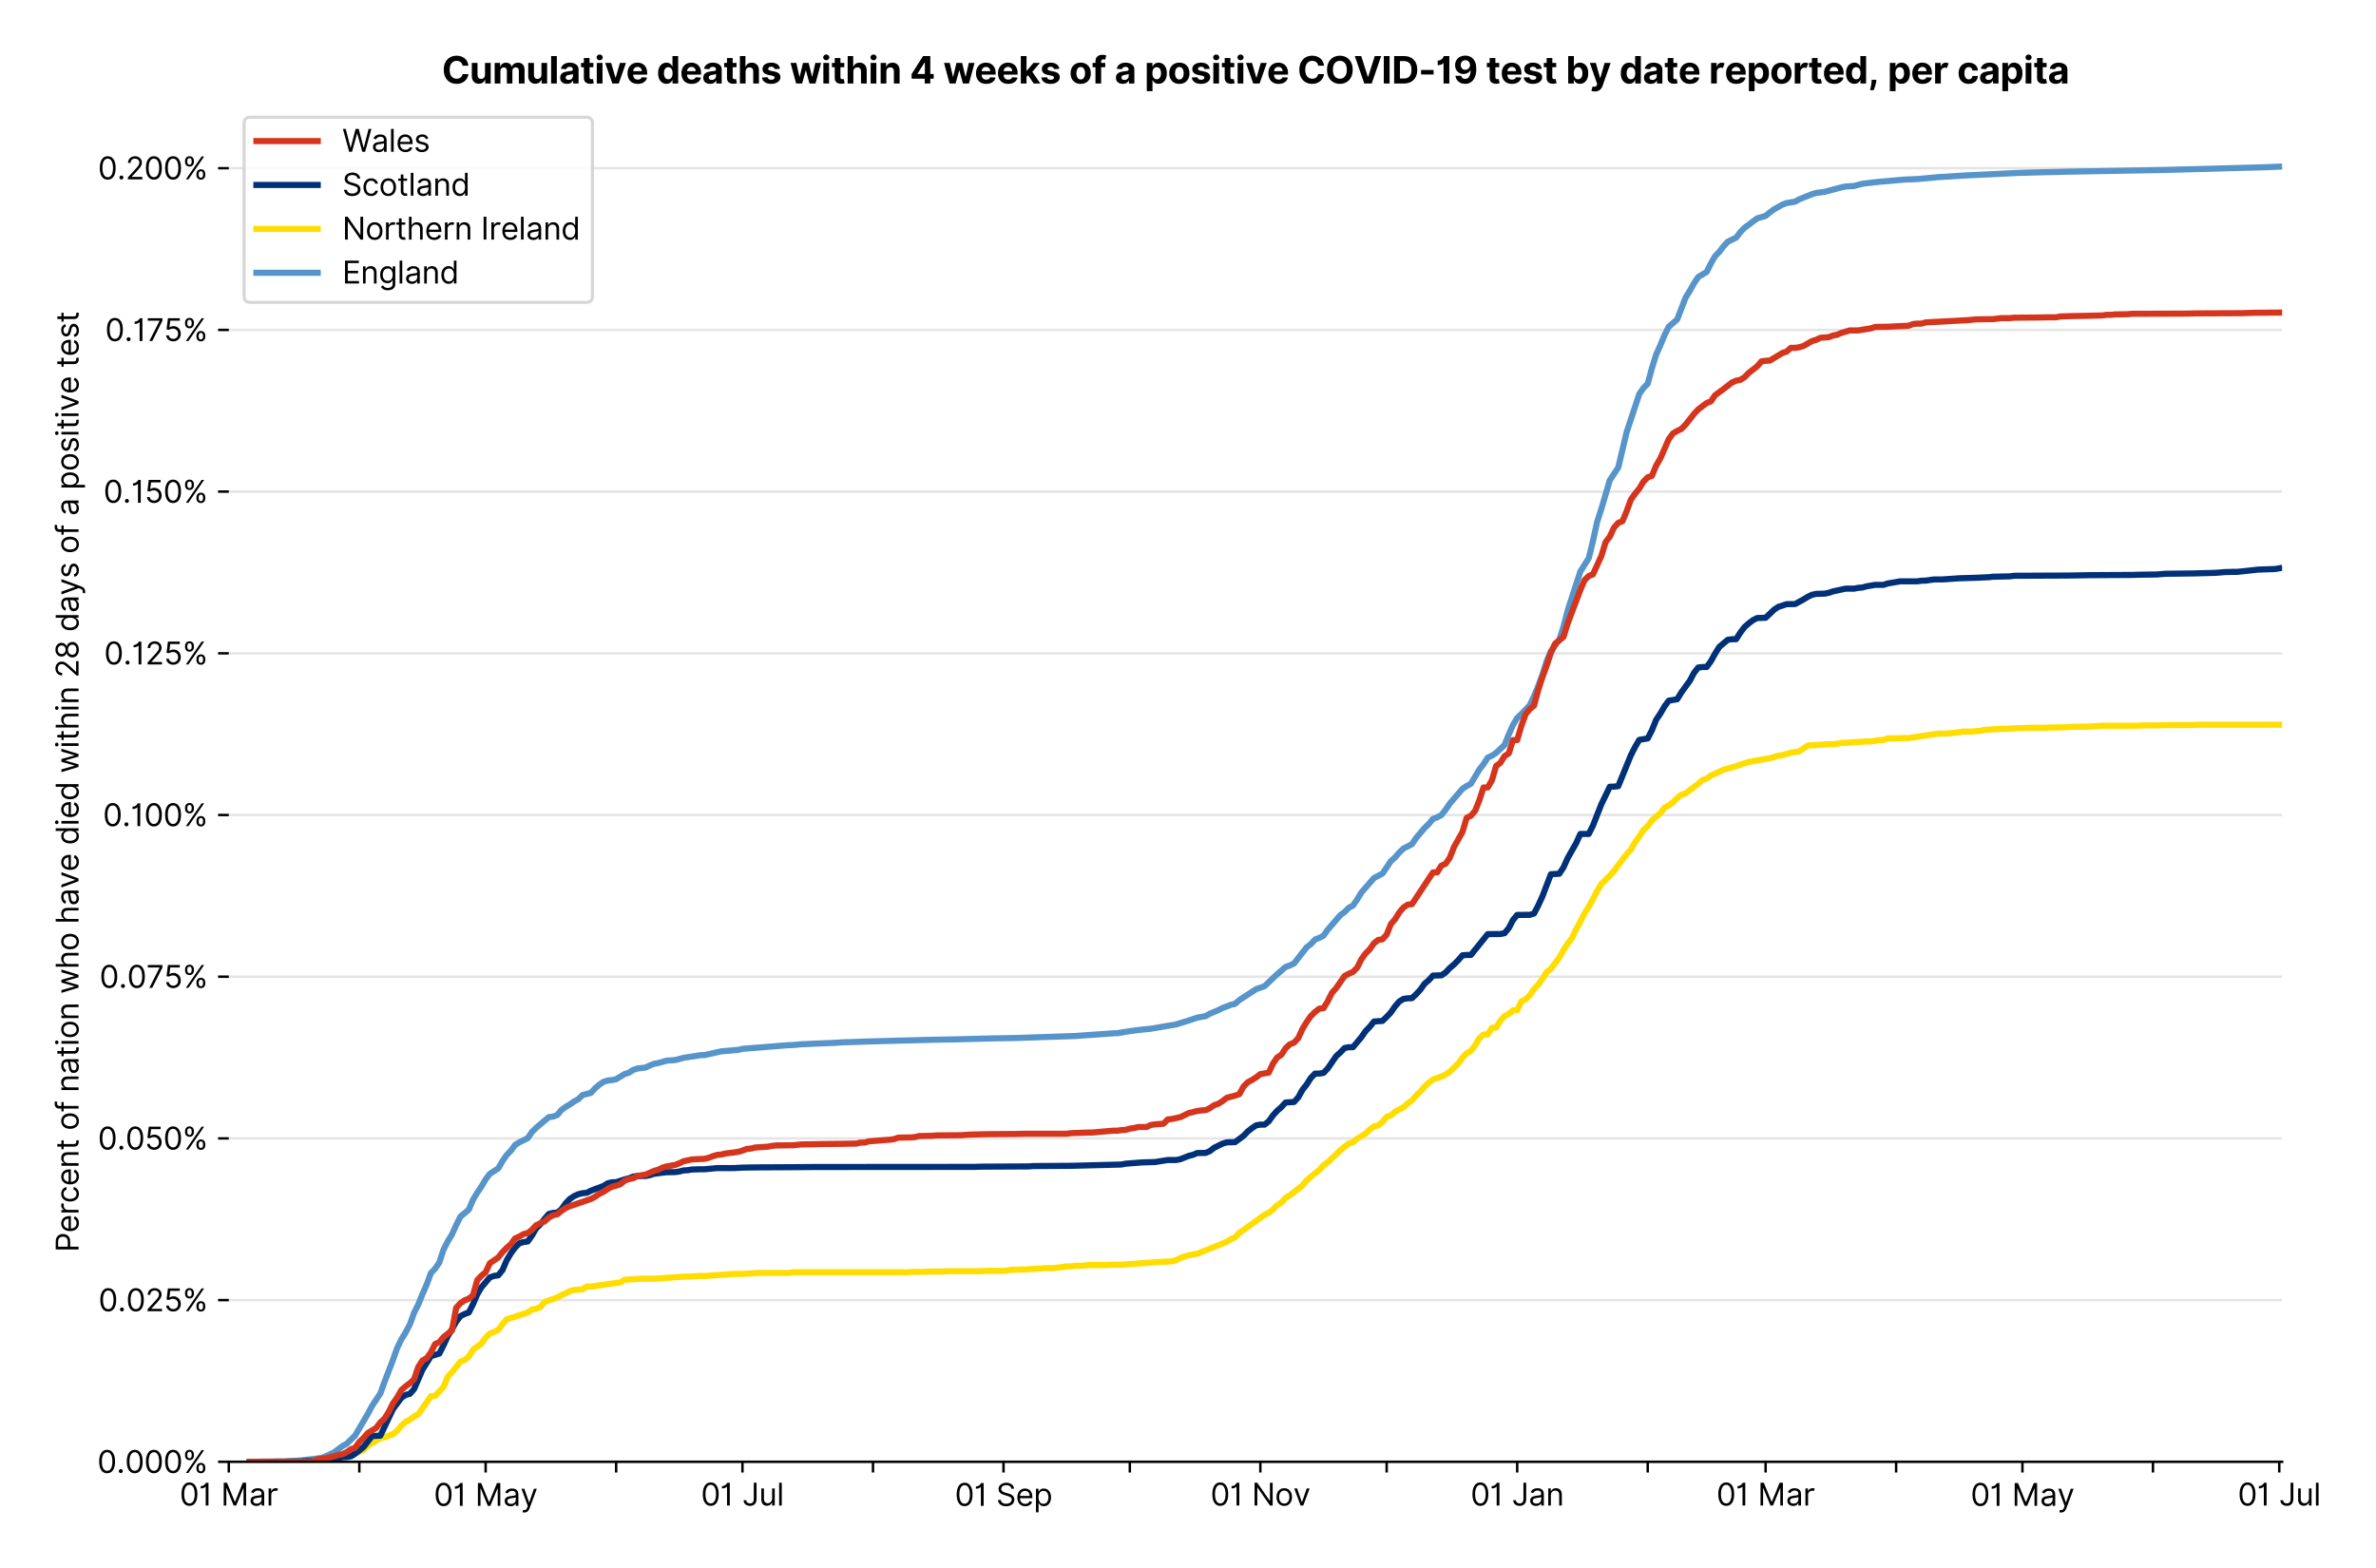 <?xml version="1.0" encoding="utf-8" standalone="no"?>
<!DOCTYPE svg PUBLIC "-//W3C//DTD SVG 1.1//EN"
  "http://www.w3.org/Graphics/SVG/1.1/DTD/svg11.dtd">
<svg version="1.1" viewBox="0 0 774.822 511.234" xmlns="http://www.w3.org/2000/svg" xmlns:xlink="http://www.w3.org/1999/xlink">
 <defs>
  <style type="text/css">*{stroke-linecap:butt;stroke-linejoin:round;}</style>
 </defs>
 <g id="figure_1">
  <g id="patch_1">
   <path d="M 0 511.234 
L 774.822 511.234 
L 774.822 0 
L 0 0 
z
" style="fill:#ffffff;"/>
  </g>
  <g id="axes_1">
   <g id="patch_2">
    <path d="M 74.612 476.745 
L 744.212 476.745 
L 744.212 33.225 
L 74.612 33.225 
z
" style="fill:#ffffff;"/>
   </g>
   <g id="matplotlib.axis_1">
    <g id="xtick_1">
     <g id="line2d_1">
      <defs>
       <path d="M 0 0 
L 0 3.5 
" id="m9dda612236" style="stroke:#000000;stroke-width:0.8;"/>
      </defs>
      <g>
       <use style="stroke:#000000;stroke-width:0.8;" x="74.612" xlink:href="#m9dda612236" y="476.745"/>
      </g>
     </g>
     <g id="text_1">
      <!-- 01 Mar -->
      <g transform="translate(58.576 491.018)scale(0.1 -0.1)">
       <defs>
        <path d="M 2000 -64 
Q 1230 -64 806 561 
Q 382 1186 382 2327 
Q 382 3459 809 4088 
Q 1236 4718 2000 4718 
Q 2764 4718 3191 4088 
Q 3618 3459 3618 2327 
Q 3618 1186 3194 561 
Q 2771 -64 2000 -64 
z
M 2000 436 
Q 2509 436 2791 927 
Q 3073 1418 3073 2327 
Q 3073 3234 2789 3730 
Q 2505 4227 2000 4227 
Q 1496 4227 1211 3730 
Q 927 3234 927 2327 
Q 927 1418 1210 927 
Q 1493 436 2000 436 
z
" id="Inter-Regular-30" transform="scale(0.016)"/>
        <path d="M 1973 4655 
L 1973 0 
L 1409 0 
L 1409 3836 
L 1373 3836 
Q 1341 3773 1209 3692 
Q 1077 3611 868 3551 
Q 659 3491 391 3491 
L 391 3964 
Q 661 3964 859 4061 
Q 1057 4159 1190 4291 
Q 1323 4423 1392 4529 
Q 1461 4636 1473 4655 
L 1973 4655 
z
" id="Inter-Regular-31" transform="scale(0.016)"/>
        <path id="Inter-Regular-20" transform="scale(0.016)"/>
        <path d="M 564 4655 
L 1236 4655 
L 2818 791 
L 2873 791 
L 4455 4655 
L 5127 4655 
L 5127 0 
L 4600 0 
L 4600 3536 
L 4555 3536 
L 3100 0 
L 2591 0 
L 1136 3536 
L 1091 3536 
L 1091 0 
L 564 0 
L 564 4655 
z
" id="Inter-Regular-4d" transform="scale(0.016)"/>
        <path d="M 1518 -82 
Q 1186 -82 916 44 
Q 646 170 486 410 
Q 327 650 327 991 
Q 327 1291 445 1478 
Q 564 1666 761 1773 
Q 959 1880 1199 1933 
Q 1439 1986 1682 2018 
Q 2000 2059 2199 2080 
Q 2398 2102 2490 2154 
Q 2582 2207 2582 2336 
L 2582 2355 
Q 2582 2691 2399 2877 
Q 2216 3064 1846 3064 
Q 1461 3064 1243 2895 
Q 1025 2727 936 2536 
L 427 2718 
Q 564 3036 792 3214 
Q 1021 3393 1292 3464 
Q 1564 3536 1827 3536 
Q 1996 3536 2215 3496 
Q 2434 3457 2640 3334 
Q 2846 3211 2982 2963 
Q 3118 2716 3118 2300 
L 3118 0 
L 2582 0 
L 2582 473 
L 2555 473 
Q 2500 359 2373 229 
Q 2246 100 2034 9 
Q 1823 -82 1518 -82 
z
M 1600 400 
Q 1918 400 2137 525 
Q 2357 650 2469 847 
Q 2582 1045 2582 1264 
L 2582 1755 
Q 2548 1714 2433 1681 
Q 2318 1648 2169 1624 
Q 2021 1600 1881 1583 
Q 1741 1566 1655 1555 
Q 1446 1527 1265 1467 
Q 1084 1407 974 1287 
Q 864 1168 864 964 
Q 864 684 1072 542 
Q 1280 400 1600 400 
z
" id="Inter-Regular-61" transform="scale(0.016)"/>
        <path d="M 491 0 
L 491 3491 
L 1009 3491 
L 1009 2964 
L 1046 2964 
Q 1139 3223 1389 3384 
Q 1639 3545 1955 3545 
Q 2100 3545 2209 3511 
Q 2318 3477 2400 3418 
L 2218 2964 
Q 2161 2993 2085 3010 
Q 2009 3027 1909 3027 
Q 1527 3027 1277 2794 
Q 1027 2561 1027 2209 
L 1027 0 
L 491 0 
z
" id="Inter-Regular-72" transform="scale(0.016)"/>
       </defs>
       <use xlink:href="#Inter-Regular-30"/>
       <use x="62.5" xlink:href="#Inter-Regular-31"/>
       <use x="106.676" xlink:href="#Inter-Regular-20"/>
       <use x="134.801" xlink:href="#Inter-Regular-4d"/>
       <use x="225.994" xlink:href="#Inter-Regular-61"/>
       <use x="282.386" xlink:href="#Inter-Regular-72"/>
      </g>
     </g>
    </g>
    <g id="xtick_2">
     <g id="line2d_2">
      <g>
       <use style="stroke:#000000;stroke-width:0.8;" x="117.176" xlink:href="#m9dda612236" y="476.745"/>
      </g>
     </g>
    </g>
    <g id="xtick_3">
     <g id="line2d_3">
      <g>
       <use style="stroke:#000000;stroke-width:0.8;" x="158.367" xlink:href="#m9dda612236" y="476.745"/>
      </g>
     </g>
     <g id="text_2">
      <!-- 01 May -->
      <g transform="translate(141.464 491.117)scale(0.1 -0.1)">
       <defs>
        <path d="M 818 -1355 
Q 682 -1355 575 -1333 
Q 468 -1311 427 -1291 
L 564 -818 
Q 857 -893 1053 -814 
Q 1250 -736 1391 -345 
L 1509 -18 
L 218 3491 
L 800 3491 
L 1764 709 
L 1800 709 
L 2764 3491 
L 3346 3491 
L 1846 -564 
Q 1550 -1355 818 -1355 
z
" id="Inter-Regular-79" transform="scale(0.016)"/>
       </defs>
       <use xlink:href="#Inter-Regular-30"/>
       <use x="62.5" xlink:href="#Inter-Regular-31"/>
       <use x="106.676" xlink:href="#Inter-Regular-20"/>
       <use x="134.801" xlink:href="#Inter-Regular-4d"/>
       <use x="225.994" xlink:href="#Inter-Regular-61"/>
       <use x="282.386" xlink:href="#Inter-Regular-79"/>
      </g>
     </g>
    </g>
    <g id="xtick_4">
     <g id="line2d_4">
      <g>
       <use style="stroke:#000000;stroke-width:0.8;" x="200.931" xlink:href="#m9dda612236" y="476.745"/>
      </g>
     </g>
    </g>
    <g id="xtick_5">
     <g id="line2d_5">
      <g>
       <use style="stroke:#000000;stroke-width:0.8;" x="242.122" xlink:href="#m9dda612236" y="476.745"/>
      </g>
     </g>
     <g id="text_3">
      <!-- 01 Jul -->
      <g transform="translate(228.578 491.018)scale(0.1 -0.1)">
       <defs>
        <path d="M 2346 4655 
L 2909 4655 
L 2909 1327 
Q 2909 657 2549 296 
Q 2189 -64 1582 -64 
Q 1200 -64 902 76 
Q 605 216 434 475 
Q 264 734 264 1091 
L 818 1091 
Q 818 795 1034 615 
Q 1250 436 1582 436 
Q 1948 436 2147 664 
Q 2346 893 2346 1327 
L 2346 4655 
z
" id="Inter-Regular-4a" transform="scale(0.016)"/>
        <path d="M 2691 1427 
L 2691 3491 
L 3227 3491 
L 3227 0 
L 2691 0 
L 2691 591 
L 2655 591 
Q 2532 325 2273 140 
Q 2014 -45 1618 -45 
Q 1127 -45 809 280 
Q 491 605 491 1273 
L 491 3491 
L 1027 3491 
L 1027 1309 
Q 1027 927 1242 700 
Q 1457 473 1791 473 
Q 1991 473 2199 575 
Q 2407 677 2549 888 
Q 2691 1100 2691 1427 
z
" id="Inter-Regular-75" transform="scale(0.016)"/>
        <path d="M 1027 4655 
L 1027 0 
L 491 0 
L 491 4655 
L 1027 4655 
z
" id="Inter-Regular-6c" transform="scale(0.016)"/>
       </defs>
       <use xlink:href="#Inter-Regular-30"/>
       <use x="62.5" xlink:href="#Inter-Regular-31"/>
       <use x="106.676" xlink:href="#Inter-Regular-20"/>
       <use x="134.801" xlink:href="#Inter-Regular-4a"/>
       <use x="189.063" xlink:href="#Inter-Regular-75"/>
       <use x="247.159" xlink:href="#Inter-Regular-6c"/>
      </g>
     </g>
    </g>
    <g id="xtick_6">
     <g id="line2d_6">
      <g>
       <use style="stroke:#000000;stroke-width:0.8;" x="284.686" xlink:href="#m9dda612236" y="476.745"/>
      </g>
     </g>
    </g>
    <g id="xtick_7">
     <g id="line2d_7">
      <g>
       <use style="stroke:#000000;stroke-width:0.8;" x="327.25" xlink:href="#m9dda612236" y="476.745"/>
      </g>
     </g>
     <g id="text_4">
      <!-- 01 Sep -->
      <g transform="translate(311.363 491.117)scale(0.1 -0.1)">
       <defs>
        <path d="M 3109 3491 
Q 3068 3836 2777 4027 
Q 2486 4218 2064 4218 
Q 1600 4218 1318 3999 
Q 1036 3780 1036 3445 
Q 1036 3195 1189 3042 
Q 1343 2889 1553 2803 
Q 1764 2718 1936 2673 
L 2409 2545 
Q 2591 2498 2815 2414 
Q 3039 2330 3244 2185 
Q 3450 2041 3584 1816 
Q 3718 1591 3718 1264 
Q 3718 886 3521 581 
Q 3325 277 2949 97 
Q 2573 -82 2036 -82 
Q 1286 -82 845 272 
Q 405 627 364 1200 
L 946 1200 
Q 968 936 1124 764 
Q 1280 593 1519 510 
Q 1759 427 2036 427 
Q 2359 427 2616 533 
Q 2873 639 3023 828 
Q 3173 1018 3173 1273 
Q 3173 1505 3043 1650 
Q 2914 1795 2702 1886 
Q 2491 1977 2246 2045 
L 1673 2209 
Q 1127 2366 809 2657 
Q 491 2948 491 3418 
Q 491 3809 703 4101 
Q 916 4393 1276 4555 
Q 1636 4718 2082 4718 
Q 2532 4718 2882 4558 
Q 3232 4398 3437 4120 
Q 3643 3843 3655 3491 
L 3109 3491 
z
" id="Inter-Regular-53" transform="scale(0.016)"/>
        <path d="M 1955 -73 
Q 1450 -73 1085 151 
Q 721 375 524 778 
Q 327 1182 327 1718 
Q 327 2255 524 2665 
Q 721 3075 1074 3305 
Q 1427 3536 1900 3536 
Q 2173 3536 2439 3445 
Q 2705 3355 2923 3151 
Q 3141 2948 3270 2614 
Q 3400 2280 3400 1791 
L 3400 1564 
L 866 1564 
Q 884 1005 1183 707 
Q 1482 409 1955 409 
Q 2271 409 2498 545 
Q 2725 682 2827 955 
L 3346 809 
Q 3223 414 2854 170 
Q 2486 -73 1955 -73 
z
M 866 2027 
L 2855 2027 
Q 2855 2470 2595 2762 
Q 2336 3055 1900 3055 
Q 1593 3055 1368 2911 
Q 1143 2768 1013 2533 
Q 884 2298 866 2027 
z
" id="Inter-Regular-65" transform="scale(0.016)"/>
        <path d="M 491 -1309 
L 491 3491 
L 1009 3491 
L 1009 2936 
L 1073 2936 
Q 1132 3027 1237 3169 
Q 1343 3311 1542 3423 
Q 1741 3536 2082 3536 
Q 2523 3536 2859 3315 
Q 3196 3095 3384 2690 
Q 3573 2286 3573 1736 
Q 3573 1182 3384 776 
Q 3196 370 2861 148 
Q 2527 -73 2091 -73 
Q 1755 -73 1552 39 
Q 1350 152 1241 296 
Q 1132 441 1073 536 
L 1027 536 
L 1027 -1309 
L 491 -1309 
z
M 1018 1745 
Q 1018 1152 1276 780 
Q 1534 409 2018 409 
Q 2355 409 2581 587 
Q 2807 766 2921 1069 
Q 3036 1373 3036 1745 
Q 3036 2114 2923 2410 
Q 2811 2707 2585 2881 
Q 2359 3055 2018 3055 
Q 1527 3055 1272 2693 
Q 1018 2332 1018 1745 
z
" id="Inter-Regular-70" transform="scale(0.016)"/>
       </defs>
       <use xlink:href="#Inter-Regular-30"/>
       <use x="62.5" xlink:href="#Inter-Regular-31"/>
       <use x="106.676" xlink:href="#Inter-Regular-20"/>
       <use x="134.801" xlink:href="#Inter-Regular-53"/>
       <use x="198.58" xlink:href="#Inter-Regular-65"/>
       <use x="256.818" xlink:href="#Inter-Regular-70"/>
      </g>
     </g>
    </g>
    <g id="xtick_8">
     <g id="line2d_8">
      <g>
       <use style="stroke:#000000;stroke-width:0.8;" x="368.441" xlink:href="#m9dda612236" y="476.745"/>
      </g>
     </g>
    </g>
    <g id="xtick_9">
     <g id="line2d_9">
      <g>
       <use style="stroke:#000000;stroke-width:0.8;" x="411.005" xlink:href="#m9dda612236" y="476.745"/>
      </g>
     </g>
     <g id="text_5">
      <!-- 01 Nov -->
      <g transform="translate(394.734 491.018)scale(0.1 -0.1)">
       <defs>
        <path d="M 4255 4655 
L 4255 0 
L 3709 0 
L 1173 3655 
L 1127 3655 
L 1127 0 
L 564 0 
L 564 4655 
L 1109 4655 
L 3655 991 
L 3700 991 
L 3700 4655 
L 4255 4655 
z
" id="Inter-Regular-4e" transform="scale(0.016)"/>
        <path d="M 1909 -73 
Q 1436 -73 1080 152 
Q 725 377 526 781 
Q 327 1186 327 1727 
Q 327 2273 526 2679 
Q 725 3086 1080 3311 
Q 1436 3536 1909 3536 
Q 2382 3536 2737 3311 
Q 3093 3086 3292 2679 
Q 3491 2273 3491 1727 
Q 3491 1186 3292 781 
Q 3093 377 2737 152 
Q 2382 -73 1909 -73 
z
M 1909 409 
Q 2268 409 2500 593 
Q 2732 777 2843 1077 
Q 2955 1377 2955 1727 
Q 2955 2077 2843 2379 
Q 2732 2682 2500 2868 
Q 2268 3055 1909 3055 
Q 1550 3055 1318 2868 
Q 1086 2682 975 2379 
Q 864 2077 864 1727 
Q 864 1377 975 1077 
Q 1086 777 1318 593 
Q 1550 409 1909 409 
z
" id="Inter-Regular-6f" transform="scale(0.016)"/>
        <path d="M 3346 3491 
L 2055 0 
L 1509 0 
L 218 3491 
L 800 3491 
L 1764 709 
L 1800 709 
L 2764 3491 
L 3346 3491 
z
" id="Inter-Regular-76" transform="scale(0.016)"/>
       </defs>
       <use xlink:href="#Inter-Regular-30"/>
       <use x="62.5" xlink:href="#Inter-Regular-31"/>
       <use x="106.676" xlink:href="#Inter-Regular-20"/>
       <use x="134.801" xlink:href="#Inter-Regular-4e"/>
       <use x="210.085" xlink:href="#Inter-Regular-6f"/>
       <use x="269.744" xlink:href="#Inter-Regular-76"/>
      </g>
     </g>
    </g>
    <g id="xtick_10">
     <g id="line2d_10">
      <g>
       <use style="stroke:#000000;stroke-width:0.8;" x="452.196" xlink:href="#m9dda612236" y="476.745"/>
      </g>
     </g>
    </g>
    <g id="xtick_11">
     <g id="line2d_11">
      <g>
       <use style="stroke:#000000;stroke-width:0.8;" x="494.76" xlink:href="#m9dda612236" y="476.745"/>
      </g>
     </g>
     <g id="text_6">
      <!-- 01 Jan -->
      <g transform="translate(479.561 491.018)scale(0.1 -0.1)">
       <defs>
        <path d="M 1027 2100 
L 1027 0 
L 491 0 
L 491 3491 
L 1009 3491 
L 1009 2945 
L 1055 2945 
Q 1177 3211 1427 3373 
Q 1677 3536 2073 3536 
Q 2602 3536 2928 3211 
Q 3255 2886 3255 2218 
L 3255 0 
L 2718 0 
L 2718 2182 
Q 2718 2593 2504 2824 
Q 2291 3055 1918 3055 
Q 1534 3055 1280 2806 
Q 1027 2557 1027 2100 
z
" id="Inter-Regular-6e" transform="scale(0.016)"/>
       </defs>
       <use xlink:href="#Inter-Regular-30"/>
       <use x="62.5" xlink:href="#Inter-Regular-31"/>
       <use x="106.676" xlink:href="#Inter-Regular-20"/>
       <use x="134.801" xlink:href="#Inter-Regular-4a"/>
       <use x="189.063" xlink:href="#Inter-Regular-61"/>
       <use x="245.455" xlink:href="#Inter-Regular-6e"/>
      </g>
     </g>
    </g>
    <g id="xtick_12">
     <g id="line2d_12">
      <g>
       <use style="stroke:#000000;stroke-width:0.8;" x="537.324" xlink:href="#m9dda612236" y="476.745"/>
      </g>
     </g>
    </g>
    <g id="xtick_13">
     <g id="line2d_13">
      <g>
       <use style="stroke:#000000;stroke-width:0.8;" x="575.769" xlink:href="#m9dda612236" y="476.745"/>
      </g>
     </g>
     <g id="text_7">
      <!-- 01 Mar -->
      <g transform="translate(559.732 491.018)scale(0.1 -0.1)">
       <use xlink:href="#Inter-Regular-30"/>
       <use x="62.5" xlink:href="#Inter-Regular-31"/>
       <use x="106.676" xlink:href="#Inter-Regular-20"/>
       <use x="134.801" xlink:href="#Inter-Regular-4d"/>
       <use x="225.994" xlink:href="#Inter-Regular-61"/>
       <use x="282.386" xlink:href="#Inter-Regular-72"/>
      </g>
     </g>
    </g>
    <g id="xtick_14">
     <g id="line2d_14">
      <g>
       <use style="stroke:#000000;stroke-width:0.8;" x="618.333" xlink:href="#m9dda612236" y="476.745"/>
      </g>
     </g>
    </g>
    <g id="xtick_15">
     <g id="line2d_15">
      <g>
       <use style="stroke:#000000;stroke-width:0.8;" x="659.524" xlink:href="#m9dda612236" y="476.745"/>
      </g>
     </g>
     <g id="text_8">
      <!-- 01 May -->
      <g transform="translate(642.62 491.117)scale(0.1 -0.1)">
       <use xlink:href="#Inter-Regular-30"/>
       <use x="62.5" xlink:href="#Inter-Regular-31"/>
       <use x="106.676" xlink:href="#Inter-Regular-20"/>
       <use x="134.801" xlink:href="#Inter-Regular-4d"/>
       <use x="225.994" xlink:href="#Inter-Regular-61"/>
       <use x="282.386" xlink:href="#Inter-Regular-79"/>
      </g>
     </g>
    </g>
    <g id="xtick_16">
     <g id="line2d_16">
      <g>
       <use style="stroke:#000000;stroke-width:0.8;" x="702.087" xlink:href="#m9dda612236" y="476.745"/>
      </g>
     </g>
    </g>
    <g id="xtick_17">
     <g id="line2d_17">
      <g>
       <use style="stroke:#000000;stroke-width:0.8;" x="743.278" xlink:href="#m9dda612236" y="476.745"/>
      </g>
     </g>
     <g id="text_9">
      <!-- 01 Jul -->
      <g transform="translate(729.735 491.018)scale(0.1 -0.1)">
       <use xlink:href="#Inter-Regular-30"/>
       <use x="62.5" xlink:href="#Inter-Regular-31"/>
       <use x="106.676" xlink:href="#Inter-Regular-20"/>
       <use x="134.801" xlink:href="#Inter-Regular-4a"/>
       <use x="189.063" xlink:href="#Inter-Regular-75"/>
       <use x="247.159" xlink:href="#Inter-Regular-6c"/>
      </g>
     </g>
    </g>
   </g>
   <g id="matplotlib.axis_2">
    <g id="ytick_1">
     <g id="line2d_18">
      <path clip-path="url(#pf05e3e7a5a)" d="M 74.612 476.745 
L 744.212 476.745 
" style="fill:none;stroke:#e5e5e5;stroke-linecap:square;stroke-width:0.8;"/>
     </g>
     <g id="line2d_19">
      <defs>
       <path d="M 0 0 
L -3.5 0 
" id="m6b66e71faa" style="stroke:#000000;stroke-width:0.8;"/>
      </defs>
      <g>
       <use style="stroke:#000000;stroke-width:0.8;" x="74.612" xlink:href="#m6b66e71faa" y="476.745"/>
      </g>
     </g>
     <g id="text_10">
      <!-- 0.000% -->
      <g transform="translate(31.731 480.382)scale(0.1 -0.1)">
       <defs>
        <path d="M 882 -36 
Q 714 -36 593 84 
Q 473 205 473 373 
Q 473 541 593 661 
Q 714 782 882 782 
Q 1050 782 1170 661 
Q 1291 541 1291 373 
Q 1291 205 1170 84 
Q 1050 -36 882 -36 
z
" id="Inter-Regular-2e" transform="scale(0.016)"/>
        <path d="M 2855 873 
L 2855 1118 
Q 2855 1373 2960 1585 
Q 3066 1798 3269 1926 
Q 3473 2055 3764 2055 
Q 4059 2055 4259 1926 
Q 4459 1798 4561 1585 
Q 4664 1373 4664 1118 
L 4664 873 
Q 4664 618 4560 405 
Q 4457 193 4256 64 
Q 4055 -64 3764 -64 
Q 3468 -64 3266 64 
Q 3064 193 2959 405 
Q 2855 618 2855 873 
z
M 536 3536 
L 536 3782 
Q 536 4036 642 4248 
Q 748 4461 951 4589 
Q 1155 4718 1446 4718 
Q 1741 4718 1941 4589 
Q 2141 4461 2243 4248 
Q 2346 4036 2346 3782 
L 2346 3536 
Q 2346 3282 2242 3069 
Q 2139 2857 1937 2728 
Q 1736 2600 1446 2600 
Q 1150 2600 948 2728 
Q 746 2857 641 3069 
Q 536 3282 536 3536 
z
M 709 0 
L 3909 4655 
L 4427 4655 
L 1227 0 
L 709 0 
z
M 3318 1118 
L 3318 873 
Q 3318 661 3418 494 
Q 3518 327 3764 327 
Q 4002 327 4101 494 
Q 4200 661 4200 873 
L 4200 1118 
Q 4200 1330 4104 1497 
Q 4009 1664 3764 1664 
Q 3525 1664 3421 1497 
Q 3318 1330 3318 1118 
z
M 1000 3782 
L 1000 3536 
Q 1000 3325 1100 3158 
Q 1200 2991 1446 2991 
Q 1684 2991 1783 3158 
Q 1882 3325 1882 3536 
L 1882 3782 
Q 1882 3993 1786 4160 
Q 1691 4327 1446 4327 
Q 1207 4327 1103 4160 
Q 1000 3993 1000 3782 
z
" id="Inter-Regular-25" transform="scale(0.016)"/>
       </defs>
       <use xlink:href="#Inter-Regular-30"/>
       <use x="62.5" xlink:href="#Inter-Regular-2e"/>
       <use x="90.057" xlink:href="#Inter-Regular-30"/>
       <use x="152.557" xlink:href="#Inter-Regular-30"/>
       <use x="215.057" xlink:href="#Inter-Regular-30"/>
       <use x="277.557" xlink:href="#Inter-Regular-25"/>
      </g>
     </g>
    </g>
    <g id="ytick_2">
     <g id="line2d_20">
      <path clip-path="url(#pf05e3e7a5a)" d="M 74.612 424.009 
L 744.212 424.009 
" style="fill:none;stroke:#e5e5e5;stroke-linecap:square;stroke-width:0.8;"/>
     </g>
     <g id="line2d_21">
      <g>
       <use style="stroke:#000000;stroke-width:0.8;" x="74.612" xlink:href="#m6b66e71faa" y="424.009"/>
      </g>
     </g>
     <g id="text_11">
      <!-- 0.025% -->
      <g transform="translate(32.1 427.645)scale(0.1 -0.1)">
       <defs>
        <path d="M 482 0 
L 482 409 
L 2018 2091 
Q 2289 2386 2464 2605 
Q 2639 2825 2724 3019 
Q 2809 3214 2809 3427 
Q 2809 3795 2553 4011 
Q 2298 4227 1918 4227 
Q 1514 4227 1275 3985 
Q 1036 3743 1036 3345 
L 500 3345 
Q 500 3755 688 4064 
Q 877 4373 1203 4545 
Q 1530 4718 1936 4718 
Q 2346 4718 2661 4545 
Q 2977 4373 3156 4079 
Q 3336 3786 3336 3427 
Q 3336 3170 3244 2926 
Q 3152 2682 2926 2383 
Q 2700 2084 2300 1655 
L 1255 536 
L 1255 500 
L 3418 500 
L 3418 0 
L 482 0 
z
" id="Inter-Regular-32" transform="scale(0.016)"/>
        <path d="M 1936 -64 
Q 1536 -64 1216 95 
Q 896 255 702 532 
Q 509 809 491 1164 
L 1036 1164 
Q 1068 848 1324 642 
Q 1580 436 1936 436 
Q 2223 436 2447 570 
Q 2671 705 2799 940 
Q 2927 1175 2927 1473 
Q 2927 1777 2794 2017 
Q 2661 2257 2429 2395 
Q 2198 2534 1900 2536 
Q 1686 2539 1461 2472 
Q 1236 2405 1091 2300 
L 564 2364 
L 846 4655 
L 3264 4655 
L 3264 4155 
L 1318 4155 
L 1155 2782 
L 1182 2782 
Q 1325 2895 1541 2970 
Q 1757 3045 1991 3045 
Q 2418 3045 2753 2842 
Q 3089 2639 3281 2286 
Q 3473 1934 3473 1482 
Q 3473 1036 3274 687 
Q 3075 339 2727 137 
Q 2380 -64 1936 -64 
z
" id="Inter-Regular-35" transform="scale(0.016)"/>
       </defs>
       <use xlink:href="#Inter-Regular-30"/>
       <use x="62.5" xlink:href="#Inter-Regular-2e"/>
       <use x="90.057" xlink:href="#Inter-Regular-30"/>
       <use x="152.557" xlink:href="#Inter-Regular-32"/>
       <use x="213.068" xlink:href="#Inter-Regular-35"/>
       <use x="273.864" xlink:href="#Inter-Regular-25"/>
      </g>
     </g>
    </g>
    <g id="ytick_3">
     <g id="line2d_22">
      <path clip-path="url(#pf05e3e7a5a)" d="M 74.612 371.272 
L 744.212 371.272 
" style="fill:none;stroke:#e5e5e5;stroke-linecap:square;stroke-width:0.8;"/>
     </g>
     <g id="line2d_23">
      <g>
       <use style="stroke:#000000;stroke-width:0.8;" x="74.612" xlink:href="#m6b66e71faa" y="371.272"/>
      </g>
     </g>
     <g id="text_12">
      <!-- 0.050% -->
      <g transform="translate(31.902 374.909)scale(0.1 -0.1)">
       <use xlink:href="#Inter-Regular-30"/>
       <use x="62.5" xlink:href="#Inter-Regular-2e"/>
       <use x="90.057" xlink:href="#Inter-Regular-30"/>
       <use x="152.557" xlink:href="#Inter-Regular-35"/>
       <use x="213.352" xlink:href="#Inter-Regular-30"/>
       <use x="275.852" xlink:href="#Inter-Regular-25"/>
      </g>
     </g>
    </g>
    <g id="ytick_4">
     <g id="line2d_24">
      <path clip-path="url(#pf05e3e7a5a)" d="M 74.612 318.536 
L 744.212 318.536 
" style="fill:none;stroke:#e5e5e5;stroke-linecap:square;stroke-width:0.8;"/>
     </g>
     <g id="line2d_25">
      <g>
       <use style="stroke:#000000;stroke-width:0.8;" x="74.612" xlink:href="#m6b66e71faa" y="318.536"/>
      </g>
     </g>
     <g id="text_13">
      <!-- 0.075% -->
      <g transform="translate(32.441 322.173)scale(0.1 -0.1)">
       <defs>
        <path d="M 627 0 
L 2709 4118 
L 2709 4155 
L 309 4155 
L 309 4655 
L 3291 4655 
L 3291 4127 
L 1218 0 
L 627 0 
z
" id="Inter-Regular-37" transform="scale(0.016)"/>
       </defs>
       <use xlink:href="#Inter-Regular-30"/>
       <use x="62.5" xlink:href="#Inter-Regular-2e"/>
       <use x="90.057" xlink:href="#Inter-Regular-30"/>
       <use x="152.557" xlink:href="#Inter-Regular-37"/>
       <use x="209.659" xlink:href="#Inter-Regular-35"/>
       <use x="270.455" xlink:href="#Inter-Regular-25"/>
      </g>
     </g>
    </g>
    <g id="ytick_5">
     <g id="line2d_26">
      <path clip-path="url(#pf05e3e7a5a)" d="M 74.612 265.8 
L 744.212 265.8 
" style="fill:none;stroke:#e5e5e5;stroke-linecap:square;stroke-width:0.8;"/>
     </g>
     <g id="line2d_27">
      <g>
       <use style="stroke:#000000;stroke-width:0.8;" x="74.612" xlink:href="#m6b66e71faa" y="265.8"/>
      </g>
     </g>
     <g id="text_14">
      <!-- 0.100% -->
      <g transform="translate(33.564 269.437)scale(0.1 -0.1)">
       <use xlink:href="#Inter-Regular-30"/>
       <use x="62.5" xlink:href="#Inter-Regular-2e"/>
       <use x="90.057" xlink:href="#Inter-Regular-31"/>
       <use x="134.233" xlink:href="#Inter-Regular-30"/>
       <use x="196.733" xlink:href="#Inter-Regular-30"/>
       <use x="259.233" xlink:href="#Inter-Regular-25"/>
      </g>
     </g>
    </g>
    <g id="ytick_6">
     <g id="line2d_28">
      <path clip-path="url(#pf05e3e7a5a)" d="M 74.612 213.064 
L 744.212 213.064 
" style="fill:none;stroke:#e5e5e5;stroke-linecap:square;stroke-width:0.8;"/>
     </g>
     <g id="line2d_29">
      <g>
       <use style="stroke:#000000;stroke-width:0.8;" x="74.612" xlink:href="#m6b66e71faa" y="213.064"/>
      </g>
     </g>
     <g id="text_15">
      <!-- 0.125% -->
      <g transform="translate(33.933 216.7)scale(0.1 -0.1)">
       <use xlink:href="#Inter-Regular-30"/>
       <use x="62.5" xlink:href="#Inter-Regular-2e"/>
       <use x="90.057" xlink:href="#Inter-Regular-31"/>
       <use x="134.233" xlink:href="#Inter-Regular-32"/>
       <use x="194.744" xlink:href="#Inter-Regular-35"/>
       <use x="255.54" xlink:href="#Inter-Regular-25"/>
      </g>
     </g>
    </g>
    <g id="ytick_7">
     <g id="line2d_30">
      <path clip-path="url(#pf05e3e7a5a)" d="M 74.612 160.327 
L 744.212 160.327 
" style="fill:none;stroke:#e5e5e5;stroke-linecap:square;stroke-width:0.8;"/>
     </g>
     <g id="line2d_31">
      <g>
       <use style="stroke:#000000;stroke-width:0.8;" x="74.612" xlink:href="#m6b66e71faa" y="160.327"/>
      </g>
     </g>
     <g id="text_16">
      <!-- 0.150% -->
      <g transform="translate(33.734 163.964)scale(0.1 -0.1)">
       <use xlink:href="#Inter-Regular-30"/>
       <use x="62.5" xlink:href="#Inter-Regular-2e"/>
       <use x="90.057" xlink:href="#Inter-Regular-31"/>
       <use x="134.233" xlink:href="#Inter-Regular-35"/>
       <use x="195.028" xlink:href="#Inter-Regular-30"/>
       <use x="257.528" xlink:href="#Inter-Regular-25"/>
      </g>
     </g>
    </g>
    <g id="ytick_8">
     <g id="line2d_32">
      <path clip-path="url(#pf05e3e7a5a)" d="M 74.612 107.591 
L 744.212 107.591 
" style="fill:none;stroke:#e5e5e5;stroke-linecap:square;stroke-width:0.8;"/>
     </g>
     <g id="line2d_33">
      <g>
       <use style="stroke:#000000;stroke-width:0.8;" x="74.612" xlink:href="#m6b66e71faa" y="107.591"/>
      </g>
     </g>
     <g id="text_17">
      <!-- 0.175% -->
      <g transform="translate(34.273 111.228)scale(0.1 -0.1)">
       <use xlink:href="#Inter-Regular-30"/>
       <use x="62.5" xlink:href="#Inter-Regular-2e"/>
       <use x="90.057" xlink:href="#Inter-Regular-31"/>
       <use x="134.233" xlink:href="#Inter-Regular-37"/>
       <use x="191.335" xlink:href="#Inter-Regular-35"/>
       <use x="252.131" xlink:href="#Inter-Regular-25"/>
      </g>
     </g>
    </g>
    <g id="ytick_9">
     <g id="line2d_34">
      <path clip-path="url(#pf05e3e7a5a)" d="M 74.612 54.855 
L 744.212 54.855 
" style="fill:none;stroke:#e5e5e5;stroke-linecap:square;stroke-width:0.8;"/>
     </g>
     <g id="line2d_35">
      <g>
       <use style="stroke:#000000;stroke-width:0.8;" x="74.612" xlink:href="#m6b66e71faa" y="54.855"/>
      </g>
     </g>
     <g id="text_18">
      <!-- 0.200% -->
      <g transform="translate(31.93 58.492)scale(0.1 -0.1)">
       <use xlink:href="#Inter-Regular-30"/>
       <use x="62.5" xlink:href="#Inter-Regular-2e"/>
       <use x="90.057" xlink:href="#Inter-Regular-32"/>
       <use x="150.568" xlink:href="#Inter-Regular-30"/>
       <use x="213.068" xlink:href="#Inter-Regular-30"/>
       <use x="275.568" xlink:href="#Inter-Regular-25"/>
      </g>
     </g>
    </g>
    <g id="text_19">
     <!-- Percent of nation who have died within 28 days of a positive test -->
     <g transform="translate(25.614 408.396)rotate(-90)scale(0.1 -0.1)">
      <defs>
       <path d="M 564 0 
L 564 4655 
L 2136 4655 
Q 2684 4655 3033 4458 
Q 3382 4261 3550 3927 
Q 3718 3593 3718 3182 
Q 3718 2770 3551 2434 
Q 3384 2098 3036 1899 
Q 2689 1700 2146 1700 
L 1127 1700 
L 1127 0 
L 564 0 
z
M 1127 2200 
L 2127 2200 
Q 2689 2200 2926 2482 
Q 3164 2764 3164 3182 
Q 3164 3602 2925 3878 
Q 2686 4155 2118 4155 
L 1127 4155 
L 1127 2200 
z
" id="Inter-Regular-50" transform="scale(0.016)"/>
       <path d="M 1909 -73 
Q 1418 -73 1063 159 
Q 709 391 518 798 
Q 327 1205 327 1727 
Q 327 2259 524 2667 
Q 721 3075 1074 3305 
Q 1427 3536 1900 3536 
Q 2268 3536 2563 3400 
Q 2859 3264 3047 3018 
Q 3236 2773 3282 2445 
L 2746 2445 
Q 2684 2684 2474 2869 
Q 2264 3055 1909 3055 
Q 1439 3055 1151 2697 
Q 864 2339 864 1745 
Q 864 1139 1148 774 
Q 1432 409 1909 409 
Q 2223 409 2447 570 
Q 2671 732 2746 1018 
L 3282 1018 
Q 3236 709 3058 462 
Q 2880 216 2588 71 
Q 2296 -73 1909 -73 
z
" id="Inter-Regular-63" transform="scale(0.016)"/>
       <path d="M 2009 3491 
L 2009 3036 
L 1264 3036 
L 1264 1000 
Q 1264 773 1331 660 
Q 1398 548 1503 510 
Q 1609 473 1727 473 
Q 1816 473 1873 483 
Q 1930 493 1964 500 
L 2073 18 
Q 2018 -2 1920 -23 
Q 1823 -45 1673 -45 
Q 1446 -45 1228 52 
Q 1011 150 869 350 
Q 727 550 727 855 
L 727 3036 
L 200 3036 
L 200 3491 
L 727 3491 
L 727 4327 
L 1264 4327 
L 1264 3491 
L 2009 3491 
z
" id="Inter-Regular-74" transform="scale(0.016)"/>
       <path d="M 2046 3491 
L 2046 3036 
L 1264 3036 
L 1264 0 
L 727 0 
L 727 3036 
L 164 3036 
L 164 3491 
L 727 3491 
L 727 3973 
Q 727 4273 868 4473 
Q 1009 4673 1234 4773 
Q 1459 4873 1709 4873 
Q 1907 4873 2032 4841 
Q 2157 4809 2218 4782 
L 2064 4318 
Q 2023 4332 1951 4352 
Q 1880 4373 1764 4373 
Q 1498 4373 1381 4239 
Q 1264 4105 1264 3845 
L 1264 3491 
L 2046 3491 
z
" id="Inter-Regular-66" transform="scale(0.016)"/>
       <path d="M 491 0 
L 491 3491 
L 1027 3491 
L 1027 0 
L 491 0 
z
M 764 4073 
Q 607 4073 494 4179 
Q 382 4286 382 4436 
Q 382 4586 494 4693 
Q 607 4800 764 4800 
Q 921 4800 1033 4693 
Q 1146 4586 1146 4436 
Q 1146 4286 1033 4179 
Q 921 4073 764 4073 
z
" id="Inter-Regular-69" transform="scale(0.016)"/>
       <path d="M 1282 0 
L 218 3491 
L 782 3491 
L 1536 818 
L 1573 818 
L 2318 3491 
L 2891 3491 
L 3627 827 
L 3664 827 
L 4418 3491 
L 4982 3491 
L 3918 0 
L 3391 0 
L 2627 2682 
L 2573 2682 
L 1809 0 
L 1282 0 
z
" id="Inter-Regular-77" transform="scale(0.016)"/>
       <path d="M 1027 2100 
L 1027 0 
L 491 0 
L 491 4655 
L 1027 4655 
L 1027 2945 
L 1073 2945 
Q 1196 3216 1442 3376 
Q 1689 3536 2100 3536 
Q 2636 3536 2963 3213 
Q 3291 2891 3291 2218 
L 3291 0 
L 2755 0 
L 2755 2182 
Q 2755 2598 2540 2826 
Q 2325 3055 1946 3055 
Q 1548 3055 1287 2806 
Q 1027 2557 1027 2100 
z
" id="Inter-Regular-68" transform="scale(0.016)"/>
       <path d="M 1809 -73 
Q 1373 -73 1039 148 
Q 705 370 516 776 
Q 327 1182 327 1736 
Q 327 2286 516 2690 
Q 705 3095 1041 3315 
Q 1377 3536 1818 3536 
Q 2159 3536 2358 3423 
Q 2557 3311 2662 3169 
Q 2768 3027 2827 2936 
L 2873 2936 
L 2873 4655 
L 3409 4655 
L 3409 0 
L 2891 0 
L 2891 536 
L 2827 536 
Q 2768 441 2659 296 
Q 2550 152 2348 39 
Q 2146 -73 1809 -73 
z
M 1882 409 
Q 2366 409 2624 780 
Q 2882 1152 2882 1745 
Q 2882 2332 2627 2693 
Q 2373 3055 1882 3055 
Q 1541 3055 1315 2881 
Q 1089 2707 976 2410 
Q 864 2114 864 1745 
Q 864 1373 978 1069 
Q 1093 766 1319 587 
Q 1546 409 1882 409 
z
" id="Inter-Regular-64" transform="scale(0.016)"/>
       <path d="M 1973 -64 
Q 1505 -64 1147 103 
Q 789 270 589 564 
Q 389 859 391 1236 
Q 389 1532 507 1783 
Q 625 2034 830 2203 
Q 1036 2373 1291 2418 
L 1291 2445 
Q 957 2532 759 2821 
Q 561 3111 564 3482 
Q 561 3836 743 4115 
Q 925 4395 1244 4556 
Q 1564 4718 1973 4718 
Q 2377 4718 2695 4556 
Q 3014 4395 3197 4115 
Q 3380 3836 3382 3482 
Q 3380 3111 3181 2821 
Q 2982 2532 2655 2445 
L 2655 2418 
Q 2907 2373 3109 2203 
Q 3311 2034 3431 1783 
Q 3552 1532 3555 1236 
Q 3552 859 3351 564 
Q 3150 270 2794 103 
Q 2439 -64 1973 -64 
z
M 1973 436 
Q 2446 436 2722 662 
Q 2998 889 3000 1264 
Q 2998 1527 2864 1729 
Q 2730 1932 2499 2048 
Q 2268 2164 1973 2164 
Q 1675 2164 1442 2048 
Q 1209 1932 1076 1729 
Q 943 1527 946 1264 
Q 943 889 1218 662 
Q 1493 436 1973 436 
z
M 1973 2645 
Q 2348 2645 2591 2864 
Q 2834 3084 2836 3445 
Q 2834 3800 2596 4013 
Q 2359 4227 1973 4227 
Q 1582 4227 1344 4013 
Q 1107 3800 1109 3445 
Q 1107 3084 1349 2864 
Q 1591 2645 1973 2645 
z
" id="Inter-Regular-38" transform="scale(0.016)"/>
       <path d="M 2964 2709 
L 2482 2573 
Q 2411 2755 2245 2914 
Q 2080 3073 1727 3073 
Q 1407 3073 1194 2926 
Q 982 2780 982 2555 
Q 982 2355 1127 2239 
Q 1273 2123 1582 2045 
L 2100 1918 
Q 3027 1691 3027 973 
Q 3027 673 2855 436 
Q 2684 200 2377 63 
Q 2071 -73 1664 -73 
Q 1130 -73 780 159 
Q 430 391 336 836 
L 846 964 
Q 989 400 1655 400 
Q 2030 400 2251 560 
Q 2473 720 2473 945 
Q 2473 1316 1955 1436 
L 1373 1573 
Q 893 1686 669 1926 
Q 446 2166 446 2527 
Q 446 2823 613 3050 
Q 780 3277 1069 3406 
Q 1359 3536 1727 3536 
Q 2246 3536 2542 3309 
Q 2839 3082 2964 2709 
z
" id="Inter-Regular-73" transform="scale(0.016)"/>
      </defs>
      <use xlink:href="#Inter-Regular-50"/>
      <use x="63.494" xlink:href="#Inter-Regular-65"/>
      <use x="121.733" xlink:href="#Inter-Regular-72"/>
      <use x="160.085" xlink:href="#Inter-Regular-63"/>
      <use x="215.909" xlink:href="#Inter-Regular-65"/>
      <use x="274.148" xlink:href="#Inter-Regular-6e"/>
      <use x="332.671" xlink:href="#Inter-Regular-74"/>
      <use x="369.034" xlink:href="#Inter-Regular-20"/>
      <use x="397.159" xlink:href="#Inter-Regular-6f"/>
      <use x="456.818" xlink:href="#Inter-Regular-66"/>
      <use x="492.898" xlink:href="#Inter-Regular-20"/>
      <use x="521.023" xlink:href="#Inter-Regular-6e"/>
      <use x="579.546" xlink:href="#Inter-Regular-61"/>
      <use x="635.938" xlink:href="#Inter-Regular-74"/>
      <use x="672.301" xlink:href="#Inter-Regular-69"/>
      <use x="696.023" xlink:href="#Inter-Regular-6f"/>
      <use x="755.682" xlink:href="#Inter-Regular-6e"/>
      <use x="814.205" xlink:href="#Inter-Regular-20"/>
      <use x="842.33" xlink:href="#Inter-Regular-77"/>
      <use x="923.58" xlink:href="#Inter-Regular-68"/>
      <use x="982.671" xlink:href="#Inter-Regular-6f"/>
      <use x="1042.33" xlink:href="#Inter-Regular-20"/>
      <use x="1070.455" xlink:href="#Inter-Regular-68"/>
      <use x="1129.546" xlink:href="#Inter-Regular-61"/>
      <use x="1185.938" xlink:href="#Inter-Regular-76"/>
      <use x="1241.62" xlink:href="#Inter-Regular-65"/>
      <use x="1299.858" xlink:href="#Inter-Regular-20"/>
      <use x="1327.983" xlink:href="#Inter-Regular-64"/>
      <use x="1390.057" xlink:href="#Inter-Regular-69"/>
      <use x="1413.779" xlink:href="#Inter-Regular-65"/>
      <use x="1472.017" xlink:href="#Inter-Regular-64"/>
      <use x="1534.091" xlink:href="#Inter-Regular-20"/>
      <use x="1562.216" xlink:href="#Inter-Regular-77"/>
      <use x="1643.466" xlink:href="#Inter-Regular-69"/>
      <use x="1667.188" xlink:href="#Inter-Regular-74"/>
      <use x="1703.551" xlink:href="#Inter-Regular-68"/>
      <use x="1762.642" xlink:href="#Inter-Regular-69"/>
      <use x="1786.364" xlink:href="#Inter-Regular-6e"/>
      <use x="1844.887" xlink:href="#Inter-Regular-20"/>
      <use x="1873.012" xlink:href="#Inter-Regular-32"/>
      <use x="1933.523" xlink:href="#Inter-Regular-38"/>
      <use x="1995.171" xlink:href="#Inter-Regular-20"/>
      <use x="2023.296" xlink:href="#Inter-Regular-64"/>
      <use x="2085.37" xlink:href="#Inter-Regular-61"/>
      <use x="2141.762" xlink:href="#Inter-Regular-79"/>
      <use x="2197.444" xlink:href="#Inter-Regular-73"/>
      <use x="2249.716" xlink:href="#Inter-Regular-20"/>
      <use x="2277.841" xlink:href="#Inter-Regular-6f"/>
      <use x="2337.5" xlink:href="#Inter-Regular-66"/>
      <use x="2373.58" xlink:href="#Inter-Regular-20"/>
      <use x="2401.705" xlink:href="#Inter-Regular-61"/>
      <use x="2458.097" xlink:href="#Inter-Regular-20"/>
      <use x="2486.222" xlink:href="#Inter-Regular-70"/>
      <use x="2547.16" xlink:href="#Inter-Regular-6f"/>
      <use x="2606.819" xlink:href="#Inter-Regular-73"/>
      <use x="2659.091" xlink:href="#Inter-Regular-69"/>
      <use x="2682.813" xlink:href="#Inter-Regular-74"/>
      <use x="2719.177" xlink:href="#Inter-Regular-69"/>
      <use x="2742.898" xlink:href="#Inter-Regular-76"/>
      <use x="2798.58" xlink:href="#Inter-Regular-65"/>
      <use x="2856.819" xlink:href="#Inter-Regular-20"/>
      <use x="2884.944" xlink:href="#Inter-Regular-74"/>
      <use x="2921.307" xlink:href="#Inter-Regular-65"/>
      <use x="2979.546" xlink:href="#Inter-Regular-73"/>
      <use x="3031.819" xlink:href="#Inter-Regular-74"/>
     </g>
    </g>
   </g>
   <g id="line2d_36">
    <path clip-path="url(#pf05e3e7a5a)" d="M 81.478 476.741 
L 92.462 476.64 
L 97.954 476.325 
L 104.819 475.505 
L 106.192 474.969 
L 108.938 473.668 
L 111.684 471.607 
L 113.057 470.876 
L 115.803 468.174 
L 119.923 461.166 
L 121.296 458.584 
L 124.042 454.428 
L 125.415 450.646 
L 128.161 443.481 
L 129.534 439.602 
L 130.907 436.81 
L 132.28 434.546 
L 133.653 431.945 
L 135.026 428.171 
L 136.399 425.436 
L 137.772 422.04 
L 139.145 418.945 
L 140.518 415.182 
L 141.891 413.758 
L 143.264 411.749 
L 144.637 407.567 
L 146.01 404.85 
L 147.383 402.624 
L 148.756 399.547 
L 150.129 396.815 
L 152.875 394.506 
L 154.248 391.276 
L 155.621 389.012 
L 156.994 386.977 
L 158.367 384.642 
L 159.74 382.825 
L 162.486 381.067 
L 163.859 378.672 
L 165.233 376.69 
L 166.606 375.277 
L 167.979 373.41 
L 169.352 372.563 
L 172.098 371.199 
L 173.471 369.179 
L 174.844 367.823 
L 178.963 364.334 
L 180.336 364.172 
L 181.709 363.67 
L 183.082 361.995 
L 184.455 361.024 
L 185.828 360.2 
L 187.201 359.237 
L 188.574 358.498 
L 189.947 357.142 
L 192.693 356.426 
L 194.066 354.942 
L 195.439 353.761 
L 196.812 352.84 
L 198.185 352.401 
L 199.558 352.255 
L 200.931 351.959 
L 203.677 350.287 
L 205.05 349.868 
L 206.423 348.972 
L 207.796 348.5 
L 210.543 348.151 
L 211.916 347.48 
L 213.289 346.944 
L 214.662 346.705 
L 217.408 345.914 
L 220.154 345.734 
L 222.9 344.999 
L 228.392 344.137 
L 229.765 344.089 
L 235.257 342.871 
L 240.749 342.398 
L 242.122 342.061 
L 257.226 340.854 
L 258.599 340.824 
L 261.345 340.577 
L 266.837 340.326 
L 272.329 340.101 
L 275.075 339.925 
L 279.194 339.809 
L 281.94 339.7 
L 291.551 339.43 
L 299.79 339.224 
L 303.909 339.112 
L 312.147 338.962 
L 317.639 338.812 
L 324.504 338.643 
L 331.369 338.527 
L 350.592 337.879 
L 358.83 337.298 
L 362.949 337.009 
L 364.322 336.961 
L 368.441 336.294 
L 371.187 335.93 
L 375.306 335.503 
L 383.544 334.105 
L 387.663 332.819 
L 390.41 331.89 
L 393.156 331.399 
L 394.529 330.601 
L 397.275 329.462 
L 398.648 328.757 
L 401.394 327.715 
L 402.767 327.378 
L 404.14 326.171 
L 409.632 322.596 
L 412.378 321.633 
L 416.497 317.72 
L 419.243 315.355 
L 420.616 314.879 
L 421.989 314.223 
L 426.108 308.951 
L 427.481 307.901 
L 428.854 306.417 
L 430.227 305.881 
L 431.6 305.165 
L 432.973 303.224 
L 437.093 298.446 
L 438.466 297.449 
L 439.839 296.062 
L 441.212 295.335 
L 442.585 293.33 
L 443.958 291.067 
L 448.077 286.348 
L 450.823 284.913 
L 453.569 280.843 
L 454.942 279.614 
L 456.315 278.025 
L 457.688 276.736 
L 460.434 275.319 
L 461.807 273.303 
L 464.553 270.042 
L 465.926 268.719 
L 467.299 267.07 
L 468.672 266.553 
L 470.045 265.826 
L 471.418 264.076 
L 472.791 262.063 
L 476.91 257.259 
L 478.283 256.356 
L 479.657 255.614 
L 482.403 250.993 
L 483.776 249.239 
L 485.149 247.103 
L 486.522 246.447 
L 487.895 245.525 
L 490.641 242.969 
L 492.014 239.525 
L 493.387 236.452 
L 494.76 234.155 
L 496.133 232.847 
L 498.879 229.991 
L 500.252 227.053 
L 501.625 223.74 
L 502.998 219.977 
L 504.371 215.645 
L 505.744 212.381 
L 508.49 208.659 
L 509.863 204.346 
L 511.236 199.099 
L 515.355 186.383 
L 518.101 182.043 
L 519.474 176.395 
L 520.847 170.167 
L 522.22 165.917 
L 524.967 156.608 
L 527.713 152.489 
L 530.459 140.916 
L 534.578 128.511 
L 535.951 126.533 
L 537.324 125.153 
L 538.697 120.072 
L 540.07 115.676 
L 541.443 112.614 
L 542.816 109.271 
L 544.189 106.558 
L 546.935 104.185 
L 549.681 97.065 
L 551.054 94.839 
L 552.427 92.376 
L 553.8 90.338 
L 556.546 88.696 
L 557.919 85.949 
L 559.292 83.558 
L 560.665 82.145 
L 562.038 80.343 
L 563.411 78.855 
L 566.157 77.524 
L 567.53 75.714 
L 568.903 74.29 
L 573.023 71.217 
L 575.769 70.415 
L 577.142 69.264 
L 578.515 68.275 
L 581.261 66.727 
L 582.634 66.221 
L 585.38 65.76 
L 586.753 64.985 
L 590.872 63.339 
L 592.245 62.942 
L 594.991 62.564 
L 600.483 61.117 
L 601.856 60.81 
L 604.602 60.652 
L 607.348 59.922 
L 612.84 59.284 
L 615.587 59.056 
L 621.079 58.561 
L 625.198 58.407 
L 632.063 57.767 
L 636.182 57.523 
L 641.674 57.174 
L 644.42 57.062 
L 658.15 56.395 
L 666.389 56.163 
L 670.508 56.088 
L 674.627 55.979 
L 699.341 55.541 
L 704.834 55.451 
L 739.159 54.529 
L 743.278 54.345 
L 743.278 54.345 
" style="fill:none;stroke:#5694ca;stroke-linecap:square;stroke-width:2;"/>
   </g>
   <g id="line2d_37">
    <path clip-path="url(#pf05e3e7a5a)" d="M 81.478 476.745 
L 100.7 476.745 
L 107.565 476.077 
L 111.684 475.185 
L 113.057 474.517 
L 114.43 474.406 
L 115.803 473.737 
L 117.176 473.515 
L 118.549 472.846 
L 119.923 471.509 
L 122.669 469.839 
L 124.042 469.059 
L 125.415 468.725 
L 128.161 467.722 
L 129.534 466.608 
L 130.907 464.937 
L 132.28 463.712 
L 133.653 463.043 
L 135.026 461.929 
L 136.399 461.261 
L 140.518 455.357 
L 141.891 455.246 
L 144.637 452.349 
L 146.01 449.008 
L 147.383 447.56 
L 150.129 444.106 
L 151.502 443.549 
L 152.875 442.435 
L 154.248 440.207 
L 156.994 438.202 
L 158.367 436.197 
L 159.74 434.972 
L 162.486 433.747 
L 163.859 431.853 
L 165.233 430.293 
L 172.098 428.065 
L 173.471 427.063 
L 174.844 426.84 
L 176.217 426.283 
L 177.59 424.612 
L 181.709 423.164 
L 183.082 422.384 
L 184.455 421.827 
L 185.828 421.048 
L 187.201 420.713 
L 189.947 420.491 
L 191.32 419.599 
L 192.693 419.599 
L 199.558 418.597 
L 202.304 418.263 
L 203.677 417.371 
L 209.169 417.037 
L 213.289 417.037 
L 222.9 416.369 
L 224.273 416.369 
L 228.392 416.146 
L 229.765 416.146 
L 239.376 415.478 
L 242.122 415.478 
L 247.614 415.144 
L 257.226 415.144 
L 258.599 414.921 
L 295.67 414.921 
L 298.416 414.809 
L 301.163 414.809 
L 303.909 414.698 
L 306.655 414.698 
L 309.401 414.587 
L 319.012 414.587 
L 321.758 414.475 
L 327.25 414.475 
L 329.996 414.141 
L 332.742 414.03 
L 334.115 414.03 
L 340.98 413.584 
L 343.726 413.584 
L 347.846 413.027 
L 349.219 413.027 
L 350.592 412.804 
L 353.338 412.804 
L 354.711 412.581 
L 360.203 412.581 
L 362.949 412.47 
L 365.695 412.47 
L 379.425 411.468 
L 380.798 411.468 
L 382.171 411.356 
L 383.544 411.022 
L 384.917 410.242 
L 387.663 409.351 
L 390.41 408.905 
L 400.021 405.007 
L 401.394 404.115 
L 402.767 403.558 
L 404.14 402.11 
L 412.378 396.206 
L 413.751 395.538 
L 415.124 394.424 
L 416.497 393.087 
L 417.87 392.196 
L 419.243 390.637 
L 420.616 389.857 
L 424.735 386.626 
L 426.108 384.956 
L 428.854 382.616 
L 430.227 381.614 
L 431.6 380.054 
L 432.973 379.052 
L 435.72 376.49 
L 437.093 375.153 
L 439.839 372.925 
L 441.212 372.591 
L 442.585 371.365 
L 445.331 369.694 
L 446.704 368.358 
L 448.077 367.355 
L 449.45 367.021 
L 450.823 365.907 
L 452.196 364.236 
L 453.569 363.79 
L 454.942 362.565 
L 457.688 361.117 
L 459.061 359.892 
L 460.434 358.889 
L 461.807 357.33 
L 463.18 355.993 
L 464.553 354.433 
L 465.926 353.097 
L 467.299 352.094 
L 470.045 351.091 
L 471.418 350.423 
L 472.791 349.532 
L 475.537 346.858 
L 476.91 344.965 
L 478.283 343.517 
L 479.657 342.737 
L 481.03 340.955 
L 482.403 338.615 
L 483.776 337.39 
L 485.149 337.39 
L 486.522 335.162 
L 487.895 335.162 
L 489.268 332.934 
L 490.641 331.375 
L 492.014 330.706 
L 493.387 329.481 
L 494.76 329.481 
L 496.133 326.585 
L 497.506 325.916 
L 498.879 324.579 
L 500.252 322.574 
L 501.625 321.126 
L 502.998 319.232 
L 504.371 317.005 
L 505.744 316.002 
L 508.49 312.326 
L 509.863 309.875 
L 511.236 307.759 
L 512.609 305.976 
L 513.982 303.08 
L 515.355 300.63 
L 516.728 297.845 
L 518.101 295.728 
L 520.847 290.604 
L 522.22 288.265 
L 524.967 285.591 
L 526.34 284.032 
L 529.086 280.356 
L 530.459 278.573 
L 531.832 277.125 
L 533.205 274.674 
L 534.578 272.781 
L 535.951 270.664 
L 537.324 269.439 
L 538.697 267.545 
L 541.443 265.206 
L 542.816 263.424 
L 544.189 262.644 
L 545.562 261.641 
L 546.935 260.305 
L 548.308 259.191 
L 549.681 258.745 
L 553.8 255.626 
L 555.173 254.401 
L 556.546 253.955 
L 557.919 252.952 
L 562.038 251.059 
L 564.784 250.279 
L 570.277 248.497 
L 577.142 247.271 
L 579.888 246.492 
L 581.261 246.269 
L 584.007 245.489 
L 586.753 245.043 
L 589.499 243.15 
L 596.364 242.704 
L 597.737 242.704 
L 599.11 242.593 
L 600.483 242.259 
L 601.856 242.259 
L 608.721 241.813 
L 610.094 241.813 
L 612.84 241.367 
L 614.214 241.367 
L 615.587 240.81 
L 618.333 240.81 
L 621.079 240.699 
L 622.452 240.699 
L 632.063 239.251 
L 634.809 239.251 
L 638.928 238.805 
L 640.301 238.583 
L 643.047 238.583 
L 645.793 238.36 
L 647.166 238.026 
L 652.658 237.691 
L 654.031 237.691 
L 658.15 237.469 
L 659.524 237.469 
L 662.27 237.357 
L 666.389 237.357 
L 669.135 237.246 
L 671.881 237.246 
L 676 237.023 
L 680.119 237.023 
L 685.611 236.689 
L 696.595 236.689 
L 699.341 236.577 
L 703.46 236.577 
L 706.207 236.466 
L 714.445 236.466 
L 717.191 236.355 
L 743.278 236.355 
L 743.278 236.355 
" style="fill:none;stroke:#ffdd00;stroke-linecap:square;stroke-width:2;"/>
   </g>
   <g id="line2d_38">
    <path clip-path="url(#pf05e3e7a5a)" d="M 81.478 476.745 
L 97.954 476.668 
L 99.327 476.552 
L 102.073 476.513 
L 106.192 476.166 
L 107.565 475.934 
L 108.938 475.818 
L 111.684 475.239 
L 113.057 475.201 
L 114.43 474.969 
L 115.803 474.119 
L 118.549 471.919 
L 121.296 468.366 
L 124.042 468.212 
L 128.161 459.524 
L 130.907 455.856 
L 132.28 454.93 
L 133.653 454.582 
L 135.026 453.038 
L 137.772 446.705 
L 140.518 442.304 
L 143.264 441.454 
L 144.637 438.751 
L 146.01 435.778 
L 147.383 433.539 
L 148.756 431.068 
L 150.129 429.253 
L 151.502 428.558 
L 152.875 428.056 
L 154.248 425.353 
L 155.621 422.149 
L 156.994 419.832 
L 159.74 416.589 
L 161.113 416.125 
L 162.486 415.932 
L 163.859 414.233 
L 165.233 411.029 
L 166.606 408.751 
L 167.979 406.859 
L 169.352 405.469 
L 170.725 405.082 
L 172.098 404.889 
L 173.471 402.959 
L 174.844 400.604 
L 176.217 399.291 
L 177.59 397.515 
L 178.963 395.932 
L 180.336 395.584 
L 181.709 395.507 
L 183.082 394.387 
L 184.455 392.457 
L 185.828 391.028 
L 187.201 390.101 
L 188.574 389.484 
L 189.947 389.136 
L 191.32 389.02 
L 192.693 388.325 
L 196.812 386.781 
L 198.185 385.931 
L 199.558 385.584 
L 200.931 385.545 
L 203.677 384.657 
L 205.05 384.31 
L 206.423 383.769 
L 207.796 383.537 
L 210.543 383.537 
L 211.916 383.267 
L 213.289 382.804 
L 217.408 382.302 
L 220.154 382.263 
L 221.527 382.07 
L 222.9 381.723 
L 224.273 381.645 
L 225.646 381.414 
L 228.392 381.337 
L 229.765 381.337 
L 233.884 380.95 
L 239.376 380.95 
L 242.122 380.796 
L 247.614 380.719 
L 261.345 380.642 
L 265.464 380.603 
L 317.639 380.564 
L 320.385 380.487 
L 335.488 380.41 
L 336.861 380.294 
L 349.219 380.217 
L 365.695 379.792 
L 367.068 379.522 
L 372.56 379.097 
L 375.306 379.02 
L 376.679 378.981 
L 380.798 378.325 
L 383.544 378.325 
L 384.917 378.055 
L 387.663 376.973 
L 389.036 376.626 
L 390.41 376.047 
L 393.156 376.008 
L 394.529 375.429 
L 395.902 374.348 
L 398.648 372.996 
L 400.021 372.572 
L 402.767 372.495 
L 405.513 370.448 
L 406.886 369.02 
L 408.259 367.938 
L 409.632 367.012 
L 411.005 366.78 
L 412.378 366.78 
L 413.751 365.699 
L 415.124 363.768 
L 416.497 362.263 
L 417.87 361.066 
L 419.243 359.56 
L 421.989 359.405 
L 423.362 357.899 
L 424.735 355.428 
L 426.108 353.691 
L 427.481 351.529 
L 428.854 350.139 
L 430.227 350.139 
L 431.6 349.907 
L 432.973 348.478 
L 435.72 344.463 
L 437.093 343.227 
L 438.466 341.799 
L 439.839 341.528 
L 441.212 341.528 
L 443.958 338.246 
L 445.331 336.277 
L 446.704 334.849 
L 448.077 333.15 
L 450.823 332.957 
L 452.196 331.644 
L 453.569 330.177 
L 454.942 328.207 
L 456.315 326.624 
L 457.688 325.775 
L 459.061 325.582 
L 460.434 325.543 
L 461.807 324.269 
L 463.18 322.763 
L 464.553 320.833 
L 465.926 319.674 
L 467.299 318.168 
L 470.045 318.091 
L 471.418 317.165 
L 472.791 315.697 
L 474.164 314.539 
L 475.537 313.149 
L 476.91 311.566 
L 478.283 311.45 
L 479.657 311.45 
L 485.149 304.655 
L 489.268 304.616 
L 490.641 304.346 
L 492.014 302.685 
L 493.387 300.06 
L 494.76 298.399 
L 498.879 298.361 
L 500.252 297.936 
L 501.625 295.311 
L 502.998 292.299 
L 505.744 285.117 
L 508.49 284.963 
L 509.863 282.878 
L 511.236 279.827 
L 513.982 275.001 
L 515.355 271.989 
L 518.101 271.989 
L 519.474 269.248 
L 522.22 262.259 
L 524.967 256.583 
L 526.34 256.545 
L 527.713 256.39 
L 531.832 246.313 
L 533.205 243.61 
L 534.578 241.293 
L 537.324 240.83 
L 538.697 238.166 
L 540.07 234.768 
L 541.443 232.722 
L 542.816 230.366 
L 544.189 228.513 
L 546.935 228.05 
L 548.308 225.81 
L 551.054 222.026 
L 552.427 219.439 
L 553.8 217.702 
L 555.173 217.547 
L 556.546 217.547 
L 557.919 215.656 
L 559.292 213.184 
L 560.665 210.984 
L 563.411 208.667 
L 564.784 208.474 
L 566.157 208.474 
L 567.53 206.312 
L 568.903 204.497 
L 570.277 203.3 
L 571.65 202.257 
L 573.023 201.562 
L 575.769 201.485 
L 578.515 198.86 
L 579.888 197.933 
L 582.634 197.045 
L 585.38 197.006 
L 588.126 195.5 
L 589.499 194.651 
L 590.872 193.995 
L 592.245 193.686 
L 594.991 193.608 
L 596.364 193.338 
L 597.737 192.875 
L 601.856 191.987 
L 604.602 191.987 
L 605.975 191.717 
L 607.348 191.601 
L 608.721 191.215 
L 611.467 190.751 
L 614.214 190.751 
L 615.587 190.288 
L 619.706 189.593 
L 625.198 189.593 
L 626.571 189.4 
L 627.944 189.361 
L 630.69 188.975 
L 633.436 188.975 
L 638.928 188.589 
L 641.674 188.512 
L 644.42 188.435 
L 648.539 188.242 
L 649.912 188.087 
L 655.404 187.971 
L 656.777 187.778 
L 674.627 187.701 
L 681.492 187.585 
L 695.222 187.508 
L 697.968 187.431 
L 703.46 187.353 
L 706.207 187.122 
L 710.326 187.083 
L 715.818 187.006 
L 718.564 186.929 
L 721.31 186.852 
L 722.683 186.813 
L 725.429 186.581 
L 728.175 186.504 
L 729.548 186.504 
L 736.413 185.77 
L 741.905 185.577 
L 743.278 185.346 
L 743.278 185.346 
" style="fill:none;stroke:#003078;stroke-linecap:square;stroke-width:2;"/>
   </g>
   <g id="line2d_39">
    <path clip-path="url(#pf05e3e7a5a)" d="M 81.478 476.745 
L 100.7 476.745 
L 102.073 476.611 
L 103.446 476.009 
L 104.819 475.741 
L 106.192 475.675 
L 108.938 474.939 
L 110.311 474.537 
L 111.684 474.269 
L 113.057 473.6 
L 114.43 472.664 
L 115.803 472.195 
L 117.176 470.255 
L 118.549 468.984 
L 119.923 467.378 
L 122.669 465.706 
L 124.042 463.899 
L 125.415 462.628 
L 126.788 460.42 
L 128.161 457.677 
L 129.534 455.737 
L 130.907 453.328 
L 132.28 452.124 
L 133.653 451.12 
L 135.026 449.849 
L 136.399 445.835 
L 137.772 443.694 
L 139.145 442.958 
L 140.518 441.084 
L 141.891 438.341 
L 143.264 437.739 
L 144.637 436.066 
L 147.383 433.925 
L 148.756 426.566 
L 150.129 425.027 
L 151.502 424.09 
L 152.875 423.555 
L 154.248 422.418 
L 155.621 417.534 
L 156.994 416.062 
L 158.367 414.924 
L 159.74 411.98 
L 162.486 410.107 
L 163.859 408.368 
L 165.233 406.963 
L 166.606 405.758 
L 167.979 403.885 
L 169.352 403.283 
L 170.725 402.48 
L 172.098 402.145 
L 173.471 401.075 
L 174.844 399.603 
L 177.59 398.332 
L 178.963 397.127 
L 180.336 396.325 
L 181.709 396.057 
L 183.082 394.92 
L 184.455 393.983 
L 185.828 393.381 
L 192.693 391.039 
L 194.066 390.303 
L 195.439 389.366 
L 196.812 388.697 
L 198.185 387.761 
L 199.558 387.025 
L 200.931 386.69 
L 202.304 386.222 
L 203.677 385.084 
L 205.05 384.549 
L 206.423 384.282 
L 207.796 383.613 
L 209.169 383.278 
L 210.543 383.077 
L 213.289 381.873 
L 214.662 381.472 
L 216.035 380.802 
L 217.408 380.401 
L 220.154 379.933 
L 221.527 379.397 
L 222.9 378.728 
L 225.646 378.126 
L 229.765 377.926 
L 231.138 377.591 
L 232.511 377.056 
L 233.884 376.654 
L 235.257 376.521 
L 236.63 376.186 
L 239.376 375.851 
L 240.749 375.651 
L 242.122 375.249 
L 243.495 374.714 
L 244.868 374.58 
L 246.241 374.246 
L 250.36 373.978 
L 251.733 373.71 
L 253.106 373.577 
L 258.599 373.51 
L 261.345 373.242 
L 265.464 373.175 
L 268.21 373.108 
L 275.075 373.041 
L 277.821 372.975 
L 279.194 372.975 
L 280.567 372.64 
L 281.94 372.64 
L 283.313 372.239 
L 287.432 371.904 
L 290.178 371.703 
L 291.551 371.503 
L 292.924 371.034 
L 295.67 370.967 
L 297.043 370.967 
L 298.416 370.834 
L 299.79 370.499 
L 303.909 370.432 
L 305.282 370.298 
L 313.52 370.231 
L 316.266 370.031 
L 319.012 369.964 
L 321.758 369.897 
L 331.369 369.83 
L 334.115 369.763 
L 347.846 369.763 
L 349.219 369.562 
L 354.711 369.362 
L 356.084 369.362 
L 362.949 368.759 
L 364.322 368.759 
L 365.695 368.559 
L 367.068 368.492 
L 368.441 368.09 
L 369.814 367.89 
L 371.187 367.555 
L 373.933 367.555 
L 375.306 366.886 
L 376.679 366.685 
L 379.425 366.485 
L 380.798 365.08 
L 382.171 364.946 
L 384.917 364.344 
L 387.663 363.006 
L 390.41 362.337 
L 391.783 362.136 
L 393.156 362.069 
L 394.529 361.4 
L 395.902 360.463 
L 397.275 359.995 
L 398.648 359.125 
L 400.021 358.055 
L 402.767 357.319 
L 404.14 356.85 
L 405.513 354.375 
L 406.886 352.97 
L 408.259 352.234 
L 409.632 351.364 
L 411.005 350.294 
L 413.751 349.825 
L 415.124 346.881 
L 416.497 344.874 
L 417.87 344.004 
L 419.243 341.863 
L 420.616 340.592 
L 421.989 340.057 
L 423.362 338.585 
L 424.735 335.574 
L 426.108 333.3 
L 427.481 331.359 
L 428.854 330.021 
L 430.227 328.951 
L 431.6 328.817 
L 432.973 326.542 
L 434.347 323.799 
L 435.72 322.26 
L 438.466 318.313 
L 439.839 317.577 
L 441.212 316.975 
L 442.585 315.57 
L 443.958 312.826 
L 445.331 310.953 
L 446.704 309.548 
L 448.077 307.608 
L 449.45 306.537 
L 450.823 306.337 
L 452.196 304.798 
L 453.569 301.386 
L 454.942 299.78 
L 456.315 297.572 
L 457.688 295.966 
L 459.061 295.03 
L 460.434 294.896 
L 467.299 284.525 
L 468.672 284.525 
L 470.045 282.318 
L 471.418 281.715 
L 472.791 279.708 
L 474.164 276.229 
L 476.91 271.345 
L 478.283 266.729 
L 479.657 266.06 
L 481.03 264.454 
L 482.403 261.042 
L 483.776 256.827 
L 485.149 256.827 
L 486.522 254.485 
L 487.895 249.801 
L 489.268 248.798 
L 490.641 246.59 
L 492.014 245.72 
L 493.387 241.371 
L 494.76 241.371 
L 496.133 236.688 
L 497.506 232.941 
L 498.879 231.269 
L 500.252 230.131 
L 501.625 225.046 
L 502.998 220.831 
L 504.371 217.085 
L 505.744 212.937 
L 507.117 209.926 
L 509.863 207.718 
L 511.236 203.302 
L 515.355 192.397 
L 516.728 189.185 
L 518.101 187.847 
L 519.474 187.312 
L 522.22 181.29 
L 523.593 176.808 
L 524.967 175.001 
L 526.34 172.057 
L 527.713 170.518 
L 529.086 169.983 
L 530.459 166.705 
L 531.832 162.958 
L 533.205 161.018 
L 534.578 159.345 
L 535.951 157.07 
L 537.324 155.665 
L 538.697 155.197 
L 540.07 151.852 
L 541.443 149.51 
L 544.189 143.221 
L 545.562 141.348 
L 546.935 140.545 
L 548.308 139.876 
L 549.681 138.471 
L 552.427 134.992 
L 553.8 133.52 
L 556.546 131.446 
L 557.919 130.91 
L 559.292 128.903 
L 562.038 126.896 
L 564.784 124.755 
L 566.157 124.153 
L 567.53 123.885 
L 568.903 123.016 
L 570.277 121.61 
L 573.023 119.47 
L 574.396 117.864 
L 575.769 117.663 
L 577.142 117.596 
L 581.261 115.121 
L 582.634 114.652 
L 584.007 113.448 
L 585.38 113.448 
L 586.753 113.247 
L 588.126 112.846 
L 590.872 111.24 
L 592.245 110.839 
L 593.618 110.17 
L 596.364 109.969 
L 597.737 109.434 
L 599.11 109.166 
L 600.483 108.564 
L 603.229 107.761 
L 605.975 107.761 
L 610.094 107.092 
L 611.467 106.624 
L 615.587 106.557 
L 622.452 106.222 
L 623.825 105.687 
L 625.198 105.553 
L 626.571 105.553 
L 627.944 105.152 
L 641.674 104.416 
L 644.42 104.148 
L 649.912 104.081 
L 652.658 103.747 
L 655.404 103.747 
L 656.777 103.613 
L 665.016 103.546 
L 667.762 103.479 
L 670.508 103.479 
L 671.881 103.211 
L 676 103.078 
L 680.119 103.011 
L 682.865 102.944 
L 685.611 102.877 
L 686.984 102.676 
L 688.357 102.676 
L 689.73 102.542 
L 693.849 102.476 
L 695.222 102.342 
L 713.072 102.275 
L 715.818 102.208 
L 730.921 102.141 
L 735.04 102.007 
L 743.278 101.94 
L 743.278 101.94 
" style="fill:none;stroke:#d4351c;stroke-linecap:square;stroke-width:2;"/>
   </g>
   <g id="patch_3">
    <path d="M 74.612 476.745 
L 744.212 476.745 
" style="fill:none;stroke:#000000;stroke-linecap:square;stroke-linejoin:miter;stroke-width:0.8;"/>
   </g>
   <g id="text_20">
    <!-- Cumulative deaths within 4 weeks of a positive COVID-19 test by date reported, per capita -->
    <g transform="translate(144.091 27.225)scale(0.12 -0.12)">
     <defs>
      <path d="M 4511 3025 
L 3516 3025 
Q 3459 3409 3188 3628 
Q 2918 3848 2514 3848 
Q 1973 3848 1647 3451 
Q 1321 3055 1321 2327 
Q 1321 1582 1649 1194 
Q 1977 807 2507 807 
Q 2900 807 3173 1012 
Q 3446 1218 3516 1591 
L 4511 1586 
Q 4459 1159 4207 782 
Q 3955 405 3522 170 
Q 3089 -64 2491 -64 
Q 1868 -64 1378 218 
Q 889 500 606 1034 
Q 323 1568 323 2327 
Q 323 3089 609 3623 
Q 896 4157 1386 4437 
Q 1877 4718 2491 4718 
Q 3030 4718 3463 4519 
Q 3896 4320 4172 3942 
Q 4448 3564 4511 3025 
z
" id="Inter-Bold-43" transform="scale(0.016)"/>
      <path d="M 2625 1486 
L 2625 3491 
L 3593 3491 
L 3593 0 
L 2664 0 
L 2664 634 
L 2627 634 
Q 2509 327 2235 141 
Q 1961 -45 1568 -45 
Q 1041 -45 715 306 
Q 389 657 386 1268 
L 386 3491 
L 1355 3491 
L 1355 1441 
Q 1357 1132 1520 952 
Q 1684 773 1959 773 
Q 2221 773 2424 954 
Q 2627 1136 2625 1486 
z
" id="Inter-Bold-75" transform="scale(0.016)"/>
      <path d="M 386 0 
L 386 3491 
L 1309 3491 
L 1309 2875 
L 1350 2875 
Q 1459 3184 1715 3360 
Q 1971 3536 2323 3536 
Q 2682 3536 2934 3358 
Q 3186 3180 3271 2875 
L 3307 2875 
Q 3414 3175 3694 3355 
Q 3975 3536 4359 3536 
Q 4848 3536 5153 3226 
Q 5459 2916 5459 2348 
L 5459 0 
L 4493 0 
L 4493 2157 
Q 4493 2448 4338 2593 
Q 4184 2739 3952 2739 
Q 3689 2739 3541 2570 
Q 3393 2402 3393 2132 
L 3393 0 
L 2455 0 
L 2455 2177 
Q 2455 2434 2308 2586 
Q 2161 2739 1923 2739 
Q 1682 2739 1518 2562 
Q 1355 2386 1355 2095 
L 1355 0 
L 386 0 
z
" id="Inter-Bold-6d" transform="scale(0.016)"/>
      <path d="M 1355 4655 
L 1355 0 
L 386 0 
L 386 4655 
L 1355 4655 
z
" id="Inter-Bold-6c" transform="scale(0.016)"/>
      <path d="M 1382 -66 
Q 882 -66 552 195 
Q 223 457 223 975 
Q 223 1366 407 1588 
Q 591 1811 890 1914 
Q 1189 2018 1534 2050 
Q 1989 2095 2184 2145 
Q 2380 2195 2380 2364 
L 2380 2377 
Q 2380 2593 2244 2711 
Q 2109 2830 1861 2830 
Q 1600 2830 1445 2716 
Q 1291 2602 1241 2427 
L 346 2500 
Q 446 2977 842 3256 
Q 1239 3536 1866 3536 
Q 2255 3536 2593 3413 
Q 2932 3291 3140 3030 
Q 3348 2770 3348 2355 
L 3348 0 
L 2430 0 
L 2430 484 
L 2402 484 
Q 2275 241 2021 87 
Q 1768 -66 1382 -66 
z
M 1659 602 
Q 1977 602 2181 787 
Q 2386 973 2386 1248 
L 2386 1618 
Q 2330 1580 2210 1550 
Q 2091 1520 1956 1498 
Q 1821 1477 1714 1461 
Q 1459 1425 1303 1318 
Q 1148 1211 1148 1007 
Q 1148 807 1292 704 
Q 1436 602 1659 602 
z
" id="Inter-Bold-61" transform="scale(0.016)"/>
      <path d="M 2243 3491 
L 2243 2764 
L 1586 2764 
L 1586 1073 
Q 1586 873 1677 802 
Q 1768 732 1914 732 
Q 1982 732 2050 744 
Q 2118 757 2155 764 
L 2307 43 
Q 2234 20 2102 -10 
Q 1971 -41 1782 -48 
Q 1255 -70 935 181 
Q 616 432 618 945 
L 618 2764 
L 141 2764 
L 141 3491 
L 618 3491 
L 618 4327 
L 1586 4327 
L 1586 3491 
L 2243 3491 
z
" id="Inter-Bold-74" transform="scale(0.016)"/>
      <path d="M 386 0 
L 386 3491 
L 1355 3491 
L 1355 0 
L 386 0 
z
M 876 3941 
Q 662 3941 507 4085 
Q 353 4230 353 4432 
Q 353 4634 507 4777 
Q 662 4920 876 4920 
Q 1092 4920 1246 4777 
Q 1401 4634 1401 4432 
Q 1401 4230 1246 4085 
Q 1092 3941 876 3941 
z
" id="Inter-Bold-69" transform="scale(0.016)"/>
      <path d="M 3641 3491 
L 2421 0 
L 1330 0 
L 109 3491 
L 1132 3491 
L 1857 993 
L 1893 993 
L 2616 3491 
L 3641 3491 
z
" id="Inter-Bold-76" transform="scale(0.016)"/>
      <path d="M 1977 -68 
Q 1441 -68 1052 151 
Q 664 370 455 773 
Q 246 1177 246 1730 
Q 246 2268 455 2675 
Q 664 3082 1044 3309 
Q 1425 3536 1939 3536 
Q 2400 3536 2771 3340 
Q 3143 3145 3361 2751 
Q 3580 2357 3580 1764 
L 3580 1498 
L 1202 1498 
L 1202 1495 
Q 1202 1105 1416 880 
Q 1630 655 1993 655 
Q 2236 655 2413 757 
Q 2591 859 2664 1059 
L 3559 1000 
Q 3457 514 3041 223 
Q 2625 -68 1977 -68 
z
M 1202 2098 
L 2668 2098 
Q 2666 2409 2468 2611 
Q 2271 2814 1955 2814 
Q 1632 2814 1425 2604 
Q 1218 2395 1202 2098 
z
" id="Inter-Bold-65" transform="scale(0.016)"/>
      <path id="Inter-Bold-20" transform="scale(0.016)"/>
      <path d="M 1673 -57 
Q 1275 -57 954 149 
Q 634 355 445 756 
Q 257 1157 257 1741 
Q 257 2341 451 2740 
Q 646 3139 967 3337 
Q 1289 3536 1671 3536 
Q 1964 3536 2160 3437 
Q 2357 3339 2478 3193 
Q 2600 3048 2664 2905 
L 2693 2905 
L 2693 4655 
L 3659 4655 
L 3659 0 
L 2705 0 
L 2705 559 
L 2664 559 
Q 2598 414 2473 272 
Q 2348 130 2151 36 
Q 1955 -57 1673 -57 
z
M 1980 714 
Q 2330 714 2522 997 
Q 2714 1280 2714 1745 
Q 2714 2214 2523 2490 
Q 2332 2766 1980 2766 
Q 1621 2766 1433 2483 
Q 1246 2200 1246 1745 
Q 1246 1289 1434 1001 
Q 1623 714 1980 714 
z
" id="Inter-Bold-64" transform="scale(0.016)"/>
      <path d="M 1355 2018 
L 1355 0 
L 386 0 
L 386 4655 
L 1327 4655 
L 1327 2875 
L 1368 2875 
Q 1489 3184 1751 3360 
Q 2014 3536 2411 3536 
Q 2957 3536 3289 3186 
Q 3621 2836 3618 2223 
L 3618 0 
L 2650 0 
L 2650 2050 
Q 2652 2373 2487 2552 
Q 2323 2732 2027 2732 
Q 1732 2732 1544 2544 
Q 1357 2357 1355 2018 
z
" id="Inter-Bold-68" transform="scale(0.016)"/>
      <path d="M 3291 2495 
L 2405 2441 
Q 2368 2609 2220 2729 
Q 2073 2850 1821 2850 
Q 1596 2850 1440 2755 
Q 1284 2661 1286 2505 
Q 1284 2380 1385 2293 
Q 1486 2207 1730 2155 
L 2361 2027 
Q 3368 1820 3371 1082 
Q 3371 739 3169 479 
Q 2968 220 2618 76 
Q 2268 -68 1816 -68 
Q 1123 -68 711 221 
Q 300 511 232 1011 
L 1184 1061 
Q 1230 848 1394 739 
Q 1559 630 1818 630 
Q 2073 630 2228 730 
Q 2384 830 2386 984 
Q 2380 1243 1939 1332 
L 1334 1452 
Q 321 1655 325 2450 
Q 323 2955 728 3245 
Q 1134 3536 1805 3536 
Q 2466 3536 2846 3256 
Q 3227 2977 3291 2495 
z
" id="Inter-Bold-73" transform="scale(0.016)"/>
      <path d="M 1075 0 
L 125 3491 
L 1105 3491 
L 1646 1145 
L 1677 1145 
L 2241 3491 
L 3202 3491 
L 3775 1159 
L 3805 1159 
L 4336 3491 
L 5314 3491 
L 4366 0 
L 3341 0 
L 2741 2195 
L 2698 2195 
L 2098 0 
L 1075 0 
z
" id="Inter-Bold-77" transform="scale(0.016)"/>
      <path d="M 1355 2018 
L 1355 0 
L 386 0 
L 386 3491 
L 1309 3491 
L 1309 2875 
L 1350 2875 
Q 1468 3180 1739 3358 
Q 2011 3536 2400 3536 
Q 2946 3536 3275 3185 
Q 3605 2834 3605 2223 
L 3605 0 
L 2636 0 
L 2636 2050 
Q 2639 2370 2473 2551 
Q 2307 2732 2016 2732 
Q 1723 2732 1540 2544 
Q 1357 2357 1355 2018 
z
" id="Inter-Bold-6e" transform="scale(0.016)"/>
      <path d="M 307 818 
L 307 1593 
L 2250 4655 
L 3482 4655 
L 3482 1607 
L 4059 1607 
L 4059 818 
L 3482 818 
L 3482 0 
L 2541 0 
L 2541 818 
L 307 818 
z
M 2559 1607 
L 2559 3582 
L 2523 3582 
L 1298 1643 
L 1298 1607 
L 2559 1607 
z
" id="Inter-Bold-34" transform="scale(0.016)"/>
      <path d="M 386 0 
L 386 4655 
L 1355 4655 
L 1355 2166 
L 1407 2166 
L 2525 3491 
L 3636 3491 
L 2341 1980 
L 3702 0 
L 2568 0 
L 1616 1407 
L 1355 1109 
L 1355 0 
L 386 0 
z
" id="Inter-Bold-6b" transform="scale(0.016)"/>
      <path d="M 1964 -68 
Q 1434 -68 1049 158 
Q 664 384 455 789 
Q 246 1195 246 1732 
Q 246 2273 455 2678 
Q 664 3084 1049 3310 
Q 1434 3536 1964 3536 
Q 2493 3536 2878 3310 
Q 3264 3084 3473 2678 
Q 3682 2273 3682 1732 
Q 3682 1195 3473 789 
Q 3264 384 2878 158 
Q 2493 -68 1964 -68 
z
M 1968 682 
Q 2327 682 2512 982 
Q 2698 1282 2698 1739 
Q 2698 2195 2512 2496 
Q 2327 2798 1968 2798 
Q 1602 2798 1416 2496 
Q 1230 2195 1230 1739 
Q 1230 1282 1416 982 
Q 1602 682 1968 682 
z
" id="Inter-Bold-6f" transform="scale(0.016)"/>
      <path d="M 2296 3491 
L 2296 2764 
L 1602 2764 
L 1602 0 
L 634 0 
L 634 2764 
L 141 2764 
L 141 3491 
L 634 3491 
L 634 3743 
Q 634 4314 960 4593 
Q 1286 4873 1780 4873 
Q 2002 4873 2187 4839 
Q 2373 4805 2464 4777 
L 2293 4050 
Q 2236 4068 2152 4084 
Q 2068 4100 1982 4100 
Q 1768 4100 1685 4001 
Q 1602 3902 1602 3725 
L 1602 3491 
L 2296 3491 
z
" id="Inter-Bold-66" transform="scale(0.016)"/>
      <path d="M 386 -1309 
L 386 3491 
L 1341 3491 
L 1341 2905 
L 1384 2905 
Q 1450 3048 1570 3193 
Q 1691 3339 1888 3437 
Q 2086 3536 2377 3536 
Q 2761 3536 3081 3337 
Q 3402 3139 3596 2740 
Q 3791 2341 3791 1741 
Q 3791 1157 3602 756 
Q 3414 355 3093 149 
Q 2773 -57 2375 -57 
Q 2093 -57 1896 36 
Q 1700 130 1576 272 
Q 1452 414 1384 559 
L 1355 559 
L 1355 -1309 
L 386 -1309 
z
M 1334 1745 
Q 1334 1280 1526 997 
Q 1718 714 2068 714 
Q 2425 714 2613 1001 
Q 2802 1289 2802 1745 
Q 2802 2200 2614 2483 
Q 2427 2766 2068 2766 
Q 1716 2766 1525 2490 
Q 1334 2214 1334 1745 
z
" id="Inter-Bold-70" transform="scale(0.016)"/>
      <path d="M 4682 2327 
Q 4682 1566 4394 1032 
Q 4107 498 3614 217 
Q 3121 -64 2502 -64 
Q 1882 -64 1389 218 
Q 896 500 609 1035 
Q 323 1570 323 2327 
Q 323 3089 609 3623 
Q 896 4157 1389 4437 
Q 1882 4718 2502 4718 
Q 3121 4718 3614 4437 
Q 4107 4157 4394 3623 
Q 4682 3089 4682 2327 
z
M 3684 2327 
Q 3684 3068 3361 3458 
Q 3039 3848 2502 3848 
Q 1966 3848 1643 3458 
Q 1321 3068 1321 2327 
Q 1321 1589 1643 1198 
Q 1966 807 2502 807 
Q 3039 807 3361 1198 
Q 3684 1589 3684 2327 
z
" id="Inter-Bold-4f" transform="scale(0.016)"/>
      <path d="M 1246 4655 
L 2371 1118 
L 2414 1118 
L 3541 4655 
L 4632 4655 
L 3027 0 
L 1759 0 
L 152 4655 
L 1246 4655 
z
" id="Inter-Bold-56" transform="scale(0.016)"/>
      <path d="M 1389 4655 
L 1389 0 
L 405 0 
L 405 4655 
L 1389 4655 
z
" id="Inter-Bold-49" transform="scale(0.016)"/>
      <path d="M 2055 0 
L 405 0 
L 405 4655 
L 2068 4655 
Q 2771 4655 3278 4376 
Q 3786 4098 4059 3577 
Q 4332 3057 4332 2332 
Q 4332 1605 4058 1082 
Q 3784 559 3274 279 
Q 2764 0 2055 0 
z
M 1389 843 
L 2014 843 
Q 2671 843 3010 1197 
Q 3350 1552 3350 2332 
Q 3350 3107 3010 3459 
Q 2671 3811 2016 3811 
L 1389 3811 
L 1389 843 
z
" id="Inter-Bold-44" transform="scale(0.016)"/>
      <path d="M 2561 2295 
L 2561 1527 
L 439 1527 
L 439 2295 
L 2561 2295 
z
" id="Inter-Bold-2d" transform="scale(0.016)"/>
      <path d="M 2305 4655 
L 2305 0 
L 1323 0 
L 1323 3450 
L 1280 3450 
Q 1205 3334 961 3219 
Q 718 3105 332 3105 
L 332 3886 
Q 632 3886 857 4019 
Q 1082 4152 1209 4333 
Q 1336 4514 1341 4655 
L 2305 4655 
z
" id="Inter-Bold-31" transform="scale(0.016)"/>
      <path d="M 2061 4732 
Q 2421 4732 2753 4612 
Q 3086 4493 3348 4227 
Q 3611 3961 3766 3523 
Q 3921 3086 3921 2448 
Q 3921 1659 3686 1096 
Q 3452 534 3028 235 
Q 2605 -64 2027 -64 
Q 1561 -64 1204 117 
Q 848 298 631 610 
Q 414 923 368 1314 
L 1339 1314 
Q 1396 1059 1577 919 
Q 1759 780 2027 780 
Q 2482 780 2718 1176 
Q 2955 1573 2957 2264 
L 2925 2264 
Q 2771 1957 2453 1782 
Q 2136 1607 1752 1607 
Q 1341 1607 1016 1801 
Q 691 1995 506 2334 
Q 321 2673 323 3109 
Q 321 3582 539 3949 
Q 757 4316 1149 4525 
Q 1541 4734 2061 4732 
z
M 2068 3959 
Q 1725 3959 1500 3722 
Q 1275 3486 1277 3136 
Q 1275 2791 1496 2555 
Q 1718 2320 2059 2320 
Q 2284 2320 2465 2431 
Q 2646 2543 2751 2729 
Q 2857 2916 2859 3141 
Q 2857 3366 2753 3551 
Q 2650 3736 2473 3847 
Q 2296 3959 2068 3959 
z
" id="Inter-Bold-39" transform="scale(0.016)"/>
      <path d="M 405 0 
L 405 4655 
L 1373 4655 
L 1373 2905 
L 1402 2905 
Q 1468 3048 1588 3193 
Q 1709 3339 1907 3437 
Q 2105 3536 2396 3536 
Q 2780 3536 3100 3337 
Q 3421 3139 3615 2740 
Q 3809 2341 3809 1741 
Q 3809 1157 3620 756 
Q 3432 355 3111 149 
Q 2791 -57 2393 -57 
Q 2111 -57 1914 36 
Q 1718 130 1594 272 
Q 1471 414 1402 559 
L 1359 559 
L 1359 0 
L 405 0 
z
M 1352 1745 
Q 1352 1280 1544 997 
Q 1736 714 2086 714 
Q 2443 714 2632 1001 
Q 2821 1289 2821 1745 
Q 2821 2200 2633 2483 
Q 2446 2766 2086 2766 
Q 1734 2766 1543 2490 
Q 1352 2214 1352 1745 
z
" id="Inter-Bold-62" transform="scale(0.016)"/>
      <path d="M 950 -1359 
Q 743 -1359 596 -1324 
Q 450 -1289 368 -1252 
L 586 -502 
Q 843 -580 1019 -543 
Q 1196 -507 1298 -268 
L 1361 -100 
L 109 3491 
L 1127 3491 
L 1850 927 
L 1886 927 
L 2616 3491 
L 3641 3491 
L 2277 -400 
Q 2130 -818 1806 -1088 
Q 1482 -1359 950 -1359 
z
" id="Inter-Bold-79" transform="scale(0.016)"/>
      <path d="M 386 0 
L 386 3491 
L 1325 3491 
L 1325 2882 
L 1361 2882 
Q 1457 3207 1681 3374 
Q 1905 3541 2200 3541 
Q 2341 3541 2461 3507 
Q 2582 3473 2677 3414 
L 2386 2614 
Q 2318 2648 2237 2671 
Q 2157 2695 2057 2695 
Q 1764 2695 1560 2495 
Q 1357 2295 1355 1975 
L 1355 0 
L 386 0 
z
" id="Inter-Bold-72" transform="scale(0.016)"/>
      <path d="M 1439 636 
L 1414 386 
Q 1384 86 1301 -212 
Q 1218 -511 1128 -754 
Q 1039 -998 984 -1136 
L 357 -1136 
Q 391 -1002 450 -763 
Q 509 -525 561 -226 
Q 614 73 627 382 
L 639 636 
L 1439 636 
z
" id="Inter-Bold-2c" transform="scale(0.016)"/>
      <path d="M 1964 -68 
Q 1427 -68 1042 160 
Q 657 389 451 795 
Q 246 1202 246 1732 
Q 246 2268 453 2674 
Q 661 3080 1045 3308 
Q 1430 3536 1959 3536 
Q 2416 3536 2760 3370 
Q 3105 3205 3303 2905 
Q 3502 2605 3523 2200 
L 2609 2200 
Q 2571 2461 2406 2621 
Q 2241 2782 1975 2782 
Q 1639 2782 1434 2511 
Q 1230 2241 1230 1745 
Q 1230 1245 1433 971 
Q 1636 698 1975 698 
Q 2225 698 2395 849 
Q 2566 1000 2609 1280 
L 3523 1280 
Q 3500 880 3305 575 
Q 3111 270 2770 101 
Q 2430 -68 1964 -68 
z
" id="Inter-Bold-63" transform="scale(0.016)"/>
     </defs>
     <use xlink:href="#Inter-Bold-43"/>
     <use x="75.213" xlink:href="#Inter-Bold-75"/>
     <use x="137.393" xlink:href="#Inter-Bold-6d"/>
     <use x="228.587" xlink:href="#Inter-Bold-75"/>
     <use x="290.767" xlink:href="#Inter-Bold-6c"/>
     <use x="317.969" xlink:href="#Inter-Bold-61"/>
     <use x="375.994" xlink:href="#Inter-Bold-74"/>
     <use x="414.844" xlink:href="#Inter-Bold-69"/>
     <use x="442.046" xlink:href="#Inter-Bold-76"/>
     <use x="500.639" xlink:href="#Inter-Bold-65"/>
     <use x="560.405" xlink:href="#Inter-Bold-20"/>
     <use x="583.594" xlink:href="#Inter-Bold-64"/>
     <use x="647.124" xlink:href="#Inter-Bold-65"/>
     <use x="706.889" xlink:href="#Inter-Bold-61"/>
     <use x="764.915" xlink:href="#Inter-Bold-74"/>
     <use x="803.764" xlink:href="#Inter-Bold-68"/>
     <use x="866.193" xlink:href="#Inter-Bold-73"/>
     <use x="922.372" xlink:href="#Inter-Bold-20"/>
     <use x="945.561" xlink:href="#Inter-Bold-77"/>
     <use x="1030.575" xlink:href="#Inter-Bold-69"/>
     <use x="1057.777" xlink:href="#Inter-Bold-74"/>
     <use x="1096.627" xlink:href="#Inter-Bold-68"/>
     <use x="1159.056" xlink:href="#Inter-Bold-69"/>
     <use x="1186.257" xlink:href="#Inter-Bold-6e"/>
     <use x="1248.438" xlink:href="#Inter-Bold-20"/>
     <use x="1271.627" xlink:href="#Inter-Bold-34"/>
     <use x="1339.418" xlink:href="#Inter-Bold-20"/>
     <use x="1362.607" xlink:href="#Inter-Bold-77"/>
     <use x="1447.621" xlink:href="#Inter-Bold-65"/>
     <use x="1507.387" xlink:href="#Inter-Bold-65"/>
     <use x="1567.152" xlink:href="#Inter-Bold-6b"/>
     <use x="1625.32" xlink:href="#Inter-Bold-73"/>
     <use x="1681.499" xlink:href="#Inter-Bold-20"/>
     <use x="1704.688" xlink:href="#Inter-Bold-6f"/>
     <use x="1766.051" xlink:href="#Inter-Bold-66"/>
     <use x="1805.114" xlink:href="#Inter-Bold-20"/>
     <use x="1828.303" xlink:href="#Inter-Bold-61"/>
     <use x="1886.328" xlink:href="#Inter-Bold-20"/>
     <use x="1909.517" xlink:href="#Inter-Bold-70"/>
     <use x="1972.763" xlink:href="#Inter-Bold-6f"/>
     <use x="2034.127" xlink:href="#Inter-Bold-73"/>
     <use x="2090.306" xlink:href="#Inter-Bold-69"/>
     <use x="2117.507" xlink:href="#Inter-Bold-74"/>
     <use x="2156.357" xlink:href="#Inter-Bold-69"/>
     <use x="2183.559" xlink:href="#Inter-Bold-76"/>
     <use x="2242.152" xlink:href="#Inter-Bold-65"/>
     <use x="2301.918" xlink:href="#Inter-Bold-20"/>
     <use x="2325.107" xlink:href="#Inter-Bold-43"/>
     <use x="2400.32" xlink:href="#Inter-Bold-4f"/>
     <use x="2478.516" xlink:href="#Inter-Bold-56"/>
     <use x="2553.303" xlink:href="#Inter-Bold-49"/>
     <use x="2581.357" xlink:href="#Inter-Bold-44"/>
     <use x="2654.084" xlink:href="#Inter-Bold-2d"/>
     <use x="2700.959" xlink:href="#Inter-Bold-31"/>
     <use x="2748.367" xlink:href="#Inter-Bold-39"/>
     <use x="2814.383" xlink:href="#Inter-Bold-20"/>
     <use x="2837.572" xlink:href="#Inter-Bold-74"/>
     <use x="2876.421" xlink:href="#Inter-Bold-65"/>
     <use x="2936.187" xlink:href="#Inter-Bold-73"/>
     <use x="2992.366" xlink:href="#Inter-Bold-74"/>
     <use x="3031.215" xlink:href="#Inter-Bold-20"/>
     <use x="3054.404" xlink:href="#Inter-Bold-62"/>
     <use x="3117.934" xlink:href="#Inter-Bold-79"/>
     <use x="3176.528" xlink:href="#Inter-Bold-20"/>
     <use x="3199.716" xlink:href="#Inter-Bold-64"/>
     <use x="3263.246" xlink:href="#Inter-Bold-61"/>
     <use x="3321.272" xlink:href="#Inter-Bold-74"/>
     <use x="3360.121" xlink:href="#Inter-Bold-65"/>
     <use x="3419.887" xlink:href="#Inter-Bold-20"/>
     <use x="3443.076" xlink:href="#Inter-Bold-72"/>
     <use x="3485.938" xlink:href="#Inter-Bold-65"/>
     <use x="3545.704" xlink:href="#Inter-Bold-70"/>
     <use x="3608.95" xlink:href="#Inter-Bold-6f"/>
     <use x="3670.313" xlink:href="#Inter-Bold-72"/>
     <use x="3713.175" xlink:href="#Inter-Bold-74"/>
     <use x="3752.025" xlink:href="#Inter-Bold-65"/>
     <use x="3811.79" xlink:href="#Inter-Bold-64"/>
     <use x="3875.32" xlink:href="#Inter-Bold-2c"/>
     <use x="3905.612" xlink:href="#Inter-Bold-20"/>
     <use x="3928.8" xlink:href="#Inter-Bold-70"/>
     <use x="3992.046" xlink:href="#Inter-Bold-65"/>
     <use x="4051.812" xlink:href="#Inter-Bold-72"/>
     <use x="4094.674" xlink:href="#Inter-Bold-20"/>
     <use x="4117.863" xlink:href="#Inter-Bold-63"/>
     <use x="4176.599" xlink:href="#Inter-Bold-61"/>
     <use x="4234.624" xlink:href="#Inter-Bold-70"/>
     <use x="4297.87" xlink:href="#Inter-Bold-69"/>
     <use x="4325.072" xlink:href="#Inter-Bold-74"/>
     <use x="4363.921" xlink:href="#Inter-Bold-61"/>
    </g>
   </g>
   <g id="legend_1">
    <g id="patch_4">
     <path d="M 81.612 98.614 
L 191.186 98.614 
Q 193.186 98.614 193.186 96.614 
L 193.186 40.225 
Q 193.186 38.225 191.186 38.225 
L 81.612 38.225 
Q 79.612 38.225 79.612 40.225 
L 79.612 96.614 
Q 79.612 98.614 81.612 98.614 
z
" style="fill:#ffffff;opacity:0.8;stroke:#cccccc;stroke-linejoin:miter;"/>
    </g>
    <g id="line2d_40">
     <path d="M 83.612 45.998 
L 103.612 45.998 
" style="fill:none;stroke:#d4351c;stroke-linecap:square;stroke-width:2;"/>
    </g>
    <g id="line2d_41"/>
    <g id="text_21">
     <!-- Wales -->
     <g transform="translate(111.612 49.498)scale(0.1 -0.1)">
      <defs>
       <path d="M 1409 0 
L 136 4655 
L 709 4655 
L 1682 864 
L 1727 864 
L 2718 4655 
L 3355 4655 
L 4346 864 
L 4391 864 
L 5364 4655 
L 5936 4655 
L 4664 0 
L 4082 0 
L 3055 3709 
L 3018 3709 
L 1991 0 
L 1409 0 
z
" id="Inter-Regular-57" transform="scale(0.016)"/>
      </defs>
      <use xlink:href="#Inter-Regular-57"/>
      <use x="94.886" xlink:href="#Inter-Regular-61"/>
      <use x="151.278" xlink:href="#Inter-Regular-6c"/>
      <use x="175" xlink:href="#Inter-Regular-65"/>
      <use x="233.239" xlink:href="#Inter-Regular-73"/>
     </g>
    </g>
    <g id="line2d_42">
     <path d="M 83.612 60.317 
L 103.612 60.317 
" style="fill:none;stroke:#003078;stroke-linecap:square;stroke-width:2;"/>
    </g>
    <g id="line2d_43"/>
    <g id="text_22">
     <!-- Scotland -->
     <g transform="translate(111.612 63.817)scale(0.1 -0.1)">
      <use xlink:href="#Inter-Regular-53"/>
      <use x="63.778" xlink:href="#Inter-Regular-63"/>
      <use x="119.602" xlink:href="#Inter-Regular-6f"/>
      <use x="179.261" xlink:href="#Inter-Regular-74"/>
      <use x="215.625" xlink:href="#Inter-Regular-6c"/>
      <use x="239.347" xlink:href="#Inter-Regular-61"/>
      <use x="295.739" xlink:href="#Inter-Regular-6e"/>
      <use x="354.261" xlink:href="#Inter-Regular-64"/>
     </g>
    </g>
    <g id="line2d_44">
     <path d="M 83.612 74.636 
L 103.612 74.636 
" style="fill:none;stroke:#ffdd00;stroke-linecap:square;stroke-width:2;"/>
    </g>
    <g id="line2d_45"/>
    <g id="text_23">
     <!-- Northern Ireland -->
     <g transform="translate(111.612 78.136)scale(0.1 -0.1)">
      <defs>
       <path d="M 1127 4655 
L 1127 0 
L 564 0 
L 564 4655 
L 1127 4655 
z
" id="Inter-Regular-49" transform="scale(0.016)"/>
      </defs>
      <use xlink:href="#Inter-Regular-4e"/>
      <use x="75.284" xlink:href="#Inter-Regular-6f"/>
      <use x="134.943" xlink:href="#Inter-Regular-72"/>
      <use x="173.295" xlink:href="#Inter-Regular-74"/>
      <use x="209.659" xlink:href="#Inter-Regular-68"/>
      <use x="268.75" xlink:href="#Inter-Regular-65"/>
      <use x="326.989" xlink:href="#Inter-Regular-72"/>
      <use x="365.341" xlink:href="#Inter-Regular-6e"/>
      <use x="423.864" xlink:href="#Inter-Regular-20"/>
      <use x="451.989" xlink:href="#Inter-Regular-49"/>
      <use x="478.409" xlink:href="#Inter-Regular-72"/>
      <use x="516.761" xlink:href="#Inter-Regular-65"/>
      <use x="575" xlink:href="#Inter-Regular-6c"/>
      <use x="598.722" xlink:href="#Inter-Regular-61"/>
      <use x="655.114" xlink:href="#Inter-Regular-6e"/>
      <use x="713.636" xlink:href="#Inter-Regular-64"/>
     </g>
    </g>
    <g id="line2d_46">
     <path d="M 83.612 88.955 
L 103.612 88.955 
" style="fill:none;stroke:#5694ca;stroke-linecap:square;stroke-width:2;"/>
    </g>
    <g id="line2d_47"/>
    <g id="text_24">
     <!-- England -->
     <g transform="translate(111.612 92.455)scale(0.1 -0.1)">
      <defs>
       <path d="M 564 0 
L 564 4655 
L 3373 4655 
L 3373 4155 
L 1127 4155 
L 1127 2582 
L 3227 2582 
L 3227 2082 
L 1127 2082 
L 1127 500 
L 3409 500 
L 3409 0 
L 564 0 
z
" id="Inter-Regular-45" transform="scale(0.016)"/>
       <path d="M 1900 -1382 
Q 1316 -1382 976 -1169 
Q 636 -957 473 -682 
L 900 -382 
Q 973 -477 1084 -601 
Q 1196 -725 1390 -817 
Q 1584 -909 1900 -909 
Q 2323 -909 2598 -704 
Q 2873 -500 2873 -64 
L 2873 645 
L 2827 645 
Q 2768 550 2660 410 
Q 2552 270 2351 162 
Q 2150 55 1809 55 
Q 1386 55 1051 255 
Q 716 455 521 836 
Q 327 1218 327 1764 
Q 327 2300 516 2699 
Q 705 3098 1041 3317 
Q 1377 3536 1818 3536 
Q 2159 3536 2360 3423 
Q 2561 3311 2669 3169 
Q 2777 3027 2836 2936 
L 2891 2936 
L 2891 3491 
L 3409 3491 
L 3409 -100 
Q 3409 -550 3205 -833 
Q 3002 -1116 2660 -1249 
Q 2318 -1382 1900 -1382 
z
M 1882 536 
Q 2366 536 2624 864 
Q 2882 1193 2882 1773 
Q 2882 2339 2627 2697 
Q 2373 3055 1882 3055 
Q 1541 3055 1315 2882 
Q 1089 2709 976 2418 
Q 864 2127 864 1773 
Q 864 1227 1120 881 
Q 1377 536 1882 536 
z
" id="Inter-Regular-67" transform="scale(0.016)"/>
      </defs>
      <use xlink:href="#Inter-Regular-45"/>
      <use x="59.801" xlink:href="#Inter-Regular-6e"/>
      <use x="118.324" xlink:href="#Inter-Regular-67"/>
      <use x="179.261" xlink:href="#Inter-Regular-6c"/>
      <use x="202.983" xlink:href="#Inter-Regular-61"/>
      <use x="259.375" xlink:href="#Inter-Regular-6e"/>
      <use x="317.898" xlink:href="#Inter-Regular-64"/>
     </g>
    </g>
   </g>
  </g>
 </g>
 <defs>
  <clipPath id="pf05e3e7a5a">
   <rect height="443.52" width="669.6" x="74.612" y="33.225"/>
  </clipPath>
 </defs>
</svg>
